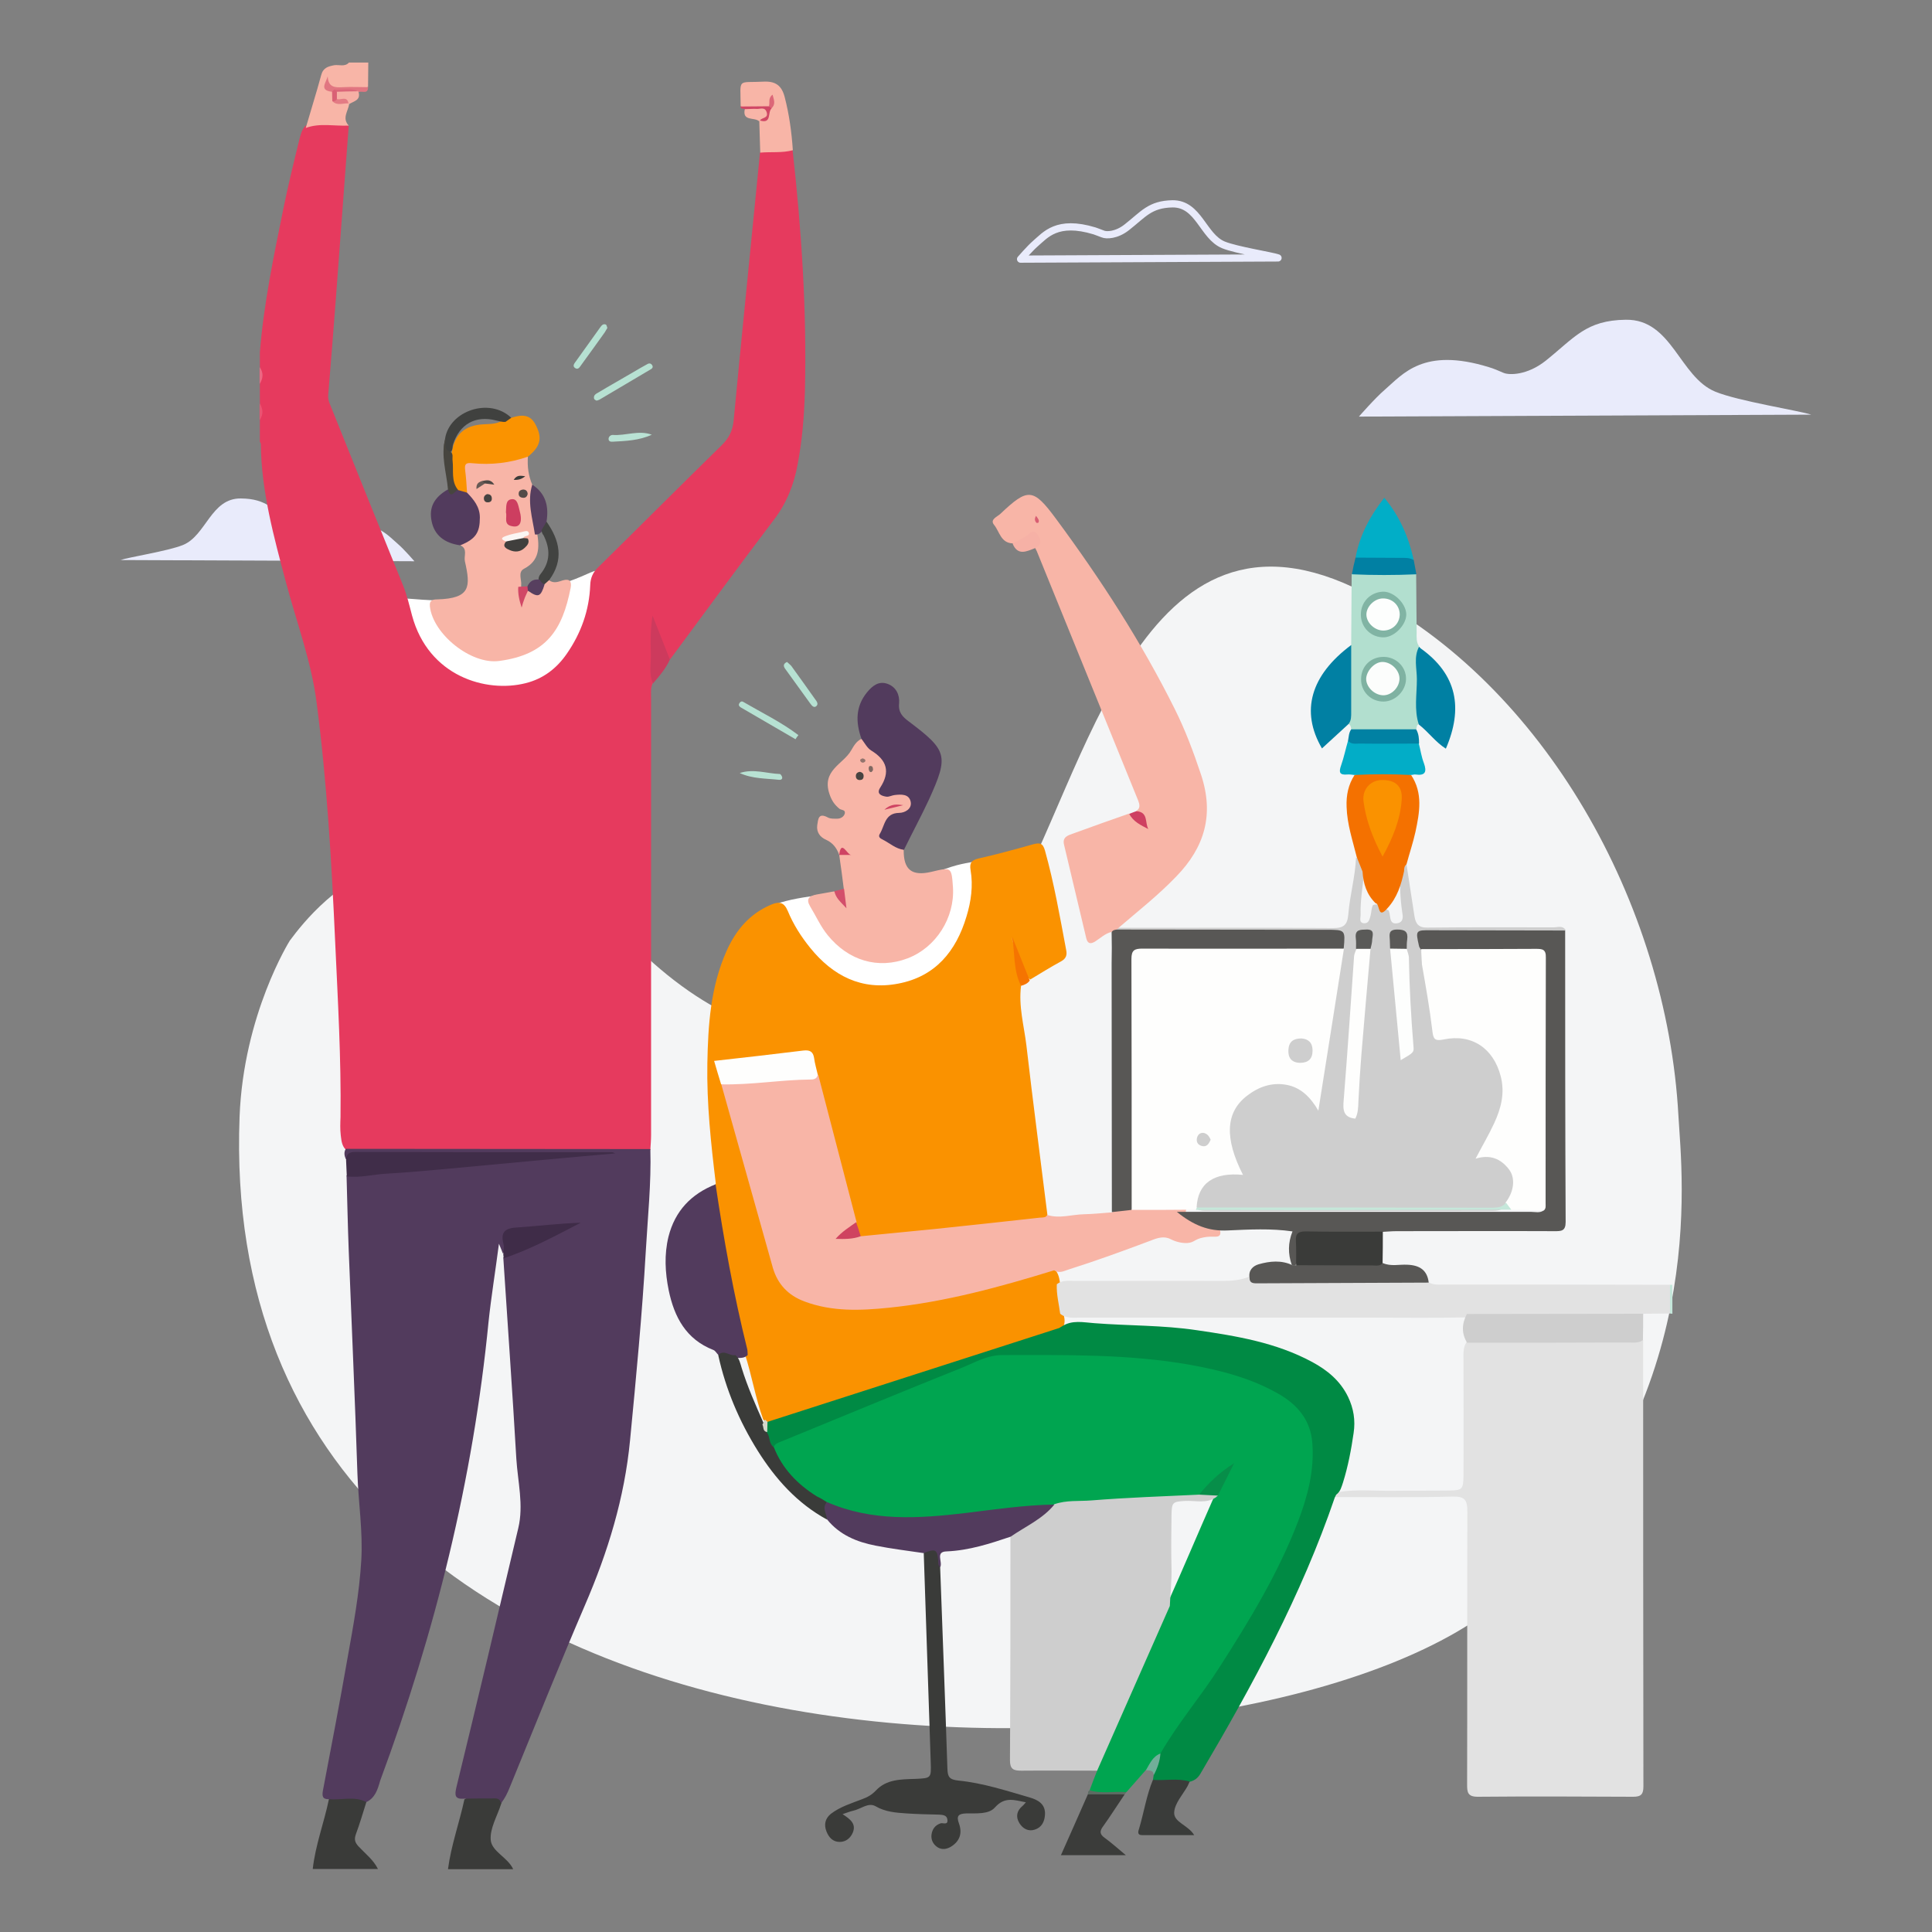 <svg version="1.1" id="el_ovtGp_zvu" xmlns="http://www.w3.org/2000/svg" xmlns:xlink="http://www.w3.org/1999/xlink" x="0px" y="0px" viewBox="0 0 800 800" style="enable-background:new 0 0 800 800;" xml:space="preserve"><rect x="0" y="0" width="800" height="800" fill="#808080" stroke="none"/><style>@-webkit-keyframes kf_el_iclcLsd5HN_an_IdZRGlnmZ{0%{-webkit-transform: translate(185.5px, 743.25px) translate(-185.5px, -743.25px) translate(0px, 0px);transform: translate(185.5px, 743.25px) translate(-185.5px, -743.25px) translate(0px, 0px);}6.67%{-webkit-transform: translate(185.5px, 743.25px) translate(-185.5px, -743.25px) translate(0px, -4px);transform: translate(185.5px, 743.25px) translate(-185.5px, -743.25px) translate(0px, -4px);}11.11%{-webkit-transform: translate(185.5px, 743.25px) translate(-185.5px, -743.25px) translate(0px, 0px);transform: translate(185.5px, 743.25px) translate(-185.5px, -743.25px) translate(0px, 0px);}16.67%{-webkit-transform: translate(185.5px, 743.25px) translate(-185.5px, -743.25px) translate(0px, -4px);transform: translate(185.5px, 743.25px) translate(-185.5px, -743.25px) translate(0px, -4px);}23.33%{-webkit-transform: translate(185.5px, 743.25px) translate(-185.5px, -743.25px) translate(0px, 0px);transform: translate(185.5px, 743.25px) translate(-185.5px, -743.25px) translate(0px, 0px);}100%{-webkit-transform: translate(185.5px, 743.25px) translate(-185.5px, -743.25px) translate(0px, 0px);transform: translate(185.5px, 743.25px) translate(-185.5px, -743.25px) translate(0px, 0px);}}@keyframes kf_el_iclcLsd5HN_an_IdZRGlnmZ{0%{-webkit-transform: translate(185.5px, 743.25px) translate(-185.5px, -743.25px) translate(0px, 0px);transform: translate(185.5px, 743.25px) translate(-185.5px, -743.25px) translate(0px, 0px);}6.67%{-webkit-transform: translate(185.5px, 743.25px) translate(-185.5px, -743.25px) translate(0px, -4px);transform: translate(185.5px, 743.25px) translate(-185.5px, -743.25px) translate(0px, -4px);}11.11%{-webkit-transform: translate(185.5px, 743.25px) translate(-185.5px, -743.25px) translate(0px, 0px);transform: translate(185.5px, 743.25px) translate(-185.5px, -743.25px) translate(0px, 0px);}16.67%{-webkit-transform: translate(185.5px, 743.25px) translate(-185.5px, -743.25px) translate(0px, -4px);transform: translate(185.5px, 743.25px) translate(-185.5px, -743.25px) translate(0px, -4px);}23.33%{-webkit-transform: translate(185.5px, 743.25px) translate(-185.5px, -743.25px) translate(0px, 0px);transform: translate(185.5px, 743.25px) translate(-185.5px, -743.25px) translate(0px, 0px);}100%{-webkit-transform: translate(185.5px, 743.25px) translate(-185.5px, -743.25px) translate(0px, 0px);transform: translate(185.5px, 743.25px) translate(-185.5px, -743.25px) translate(0px, 0px);}}@-webkit-keyframes kf_el_1Pr1Oz1lEu_an_izJPq_MvP{0%{-webkit-transform: translate(129.5px, 743.15px) translate(-129.5px, -743.15px) translate(0px, 0px);transform: translate(129.5px, 743.15px) translate(-129.5px, -743.15px) translate(0px, 0px);}6.67%{-webkit-transform: translate(129.5px, 743.15px) translate(-129.5px, -743.15px) translate(0px, -4px);transform: translate(129.5px, 743.15px) translate(-129.5px, -743.15px) translate(0px, -4px);}11.11%{-webkit-transform: translate(129.5px, 743.15px) translate(-129.5px, -743.15px) translate(0px, 0px);transform: translate(129.5px, 743.15px) translate(-129.5px, -743.15px) translate(0px, 0px);}16.67%{-webkit-transform: translate(129.5px, 743.15px) translate(-129.5px, -743.15px) translate(0px, -4px);transform: translate(129.5px, 743.15px) translate(-129.5px, -743.15px) translate(0px, -4px);}23.33%{-webkit-transform: translate(129.5px, 743.15px) translate(-129.5px, -743.15px) translate(0px, 0px);transform: translate(129.5px, 743.15px) translate(-129.5px, -743.15px) translate(0px, 0px);}100%{-webkit-transform: translate(129.5px, 743.15px) translate(-129.5px, -743.15px) translate(0px, 0px);transform: translate(129.5px, 743.15px) translate(-129.5px, -743.15px) translate(0px, 0px);}}@keyframes kf_el_1Pr1Oz1lEu_an_izJPq_MvP{0%{-webkit-transform: translate(129.5px, 743.15px) translate(-129.5px, -743.15px) translate(0px, 0px);transform: translate(129.5px, 743.15px) translate(-129.5px, -743.15px) translate(0px, 0px);}6.67%{-webkit-transform: translate(129.5px, 743.15px) translate(-129.5px, -743.15px) translate(0px, -4px);transform: translate(129.5px, 743.15px) translate(-129.5px, -743.15px) translate(0px, -4px);}11.11%{-webkit-transform: translate(129.5px, 743.15px) translate(-129.5px, -743.15px) translate(0px, 0px);transform: translate(129.5px, 743.15px) translate(-129.5px, -743.15px) translate(0px, 0px);}16.67%{-webkit-transform: translate(129.5px, 743.15px) translate(-129.5px, -743.15px) translate(0px, -4px);transform: translate(129.5px, 743.15px) translate(-129.5px, -743.15px) translate(0px, -4px);}23.33%{-webkit-transform: translate(129.5px, 743.15px) translate(-129.5px, -743.15px) translate(0px, 0px);transform: translate(129.5px, 743.15px) translate(-129.5px, -743.15px) translate(0px, 0px);}100%{-webkit-transform: translate(129.5px, 743.15px) translate(-129.5px, -743.15px) translate(0px, 0px);transform: translate(129.5px, 743.15px) translate(-129.5px, -743.15px) translate(0px, 0px);}}@-webkit-keyframes kf_el_Jzhkr6_5-pL_an_DIDvIdL-E{0%{-webkit-transform: translate(208.096px, 506.3px) translate(-208.096px, -506.3px) translate(0px, 0px);transform: translate(208.096px, 506.3px) translate(-208.096px, -506.3px) translate(0px, 0px);}6.67%{-webkit-transform: translate(208.096px, 506.3px) translate(-208.096px, -506.3px) translate(0px, -4px);transform: translate(208.096px, 506.3px) translate(-208.096px, -506.3px) translate(0px, -4px);}11.11%{-webkit-transform: translate(208.096px, 506.3px) translate(-208.096px, -506.3px) translate(0px, 0px);transform: translate(208.096px, 506.3px) translate(-208.096px, -506.3px) translate(0px, 0px);}16.67%{-webkit-transform: translate(208.096px, 506.3px) translate(-208.096px, -506.3px) translate(0px, -4px);transform: translate(208.096px, 506.3px) translate(-208.096px, -506.3px) translate(0px, -4px);}23.33%{-webkit-transform: translate(208.096px, 506.3px) translate(-208.096px, -506.3px) translate(0px, 0px);transform: translate(208.096px, 506.3px) translate(-208.096px, -506.3px) translate(0px, 0px);}100%{-webkit-transform: translate(208.096px, 506.3px) translate(-208.096px, -506.3px) translate(0px, 0px);transform: translate(208.096px, 506.3px) translate(-208.096px, -506.3px) translate(0px, 0px);}}@keyframes kf_el_Jzhkr6_5-pL_an_DIDvIdL-E{0%{-webkit-transform: translate(208.096px, 506.3px) translate(-208.096px, -506.3px) translate(0px, 0px);transform: translate(208.096px, 506.3px) translate(-208.096px, -506.3px) translate(0px, 0px);}6.67%{-webkit-transform: translate(208.096px, 506.3px) translate(-208.096px, -506.3px) translate(0px, -4px);transform: translate(208.096px, 506.3px) translate(-208.096px, -506.3px) translate(0px, -4px);}11.11%{-webkit-transform: translate(208.096px, 506.3px) translate(-208.096px, -506.3px) translate(0px, 0px);transform: translate(208.096px, 506.3px) translate(-208.096px, -506.3px) translate(0px, 0px);}16.67%{-webkit-transform: translate(208.096px, 506.3px) translate(-208.096px, -506.3px) translate(0px, -4px);transform: translate(208.096px, 506.3px) translate(-208.096px, -506.3px) translate(0px, -4px);}23.33%{-webkit-transform: translate(208.096px, 506.3px) translate(-208.096px, -506.3px) translate(0px, 0px);transform: translate(208.096px, 506.3px) translate(-208.096px, -506.3px) translate(0px, 0px);}100%{-webkit-transform: translate(208.096px, 506.3px) translate(-208.096px, -506.3px) translate(0px, 0px);transform: translate(208.096px, 506.3px) translate(-208.096px, -506.3px) translate(0px, 0px);}}@-webkit-keyframes kf_el_HYTF7yCc-AO_an_Y-8J_DhSq{0%{-webkit-transform: translate(143.3px, 477px) translate(-143.3px, -477px) translate(0px, 0px);transform: translate(143.3px, 477px) translate(-143.3px, -477px) translate(0px, 0px);}6.67%{-webkit-transform: translate(143.3px, 477px) translate(-143.3px, -477px) translate(0px, -4px);transform: translate(143.3px, 477px) translate(-143.3px, -477px) translate(0px, -4px);}11.11%{-webkit-transform: translate(143.3px, 477px) translate(-143.3px, -477px) translate(0px, 0px);transform: translate(143.3px, 477px) translate(-143.3px, -477px) translate(0px, 0px);}16.67%{-webkit-transform: translate(143.3px, 477px) translate(-143.3px, -477px) translate(0px, -4px);transform: translate(143.3px, 477px) translate(-143.3px, -477px) translate(0px, -4px);}23.33%{-webkit-transform: translate(143.3px, 477px) translate(-143.3px, -477px) translate(0px, 0px);transform: translate(143.3px, 477px) translate(-143.3px, -477px) translate(0px, 0px);}100%{-webkit-transform: translate(143.3px, 477px) translate(-143.3px, -477px) translate(0px, 0px);transform: translate(143.3px, 477px) translate(-143.3px, -477px) translate(0px, 0px);}}@keyframes kf_el_HYTF7yCc-AO_an_Y-8J_DhSq{0%{-webkit-transform: translate(143.3px, 477px) translate(-143.3px, -477px) translate(0px, 0px);transform: translate(143.3px, 477px) translate(-143.3px, -477px) translate(0px, 0px);}6.67%{-webkit-transform: translate(143.3px, 477px) translate(-143.3px, -477px) translate(0px, -4px);transform: translate(143.3px, 477px) translate(-143.3px, -477px) translate(0px, -4px);}11.11%{-webkit-transform: translate(143.3px, 477px) translate(-143.3px, -477px) translate(0px, 0px);transform: translate(143.3px, 477px) translate(-143.3px, -477px) translate(0px, 0px);}16.67%{-webkit-transform: translate(143.3px, 477px) translate(-143.3px, -477px) translate(0px, -4px);transform: translate(143.3px, 477px) translate(-143.3px, -477px) translate(0px, -4px);}23.33%{-webkit-transform: translate(143.3px, 477px) translate(-143.3px, -477px) translate(0px, 0px);transform: translate(143.3px, 477px) translate(-143.3px, -477px) translate(0px, 0px);}100%{-webkit-transform: translate(143.3px, 477px) translate(-143.3px, -477px) translate(0px, 0px);transform: translate(143.3px, 477px) translate(-143.3px, -477px) translate(0px, 0px);}}@-webkit-keyframes kf_el_6Yt89LXaLhM_an_B5_-PDuJJ{0%{-webkit-transform: translate(133.555px, 475.7px) translate(-133.555px, -475.7px) translate(0px, 0px);transform: translate(133.555px, 475.7px) translate(-133.555px, -475.7px) translate(0px, 0px);}6.67%{-webkit-transform: translate(133.555px, 475.7px) translate(-133.555px, -475.7px) translate(0px, -4px);transform: translate(133.555px, 475.7px) translate(-133.555px, -475.7px) translate(0px, -4px);}11.11%{-webkit-transform: translate(133.555px, 475.7px) translate(-133.555px, -475.7px) translate(0px, 0px);transform: translate(133.555px, 475.7px) translate(-133.555px, -475.7px) translate(0px, 0px);}16.67%{-webkit-transform: translate(133.555px, 475.7px) translate(-133.555px, -475.7px) translate(0px, -4px);transform: translate(133.555px, 475.7px) translate(-133.555px, -475.7px) translate(0px, -4px);}23.33%{-webkit-transform: translate(133.555px, 475.7px) translate(-133.555px, -475.7px) translate(0px, 0px);transform: translate(133.555px, 475.7px) translate(-133.555px, -475.7px) translate(0px, 0px);}100%{-webkit-transform: translate(133.555px, 475.7px) translate(-133.555px, -475.7px) translate(0px, 0px);transform: translate(133.555px, 475.7px) translate(-133.555px, -475.7px) translate(0px, 0px);}}@keyframes kf_el_6Yt89LXaLhM_an_B5_-PDuJJ{0%{-webkit-transform: translate(133.555px, 475.7px) translate(-133.555px, -475.7px) translate(0px, 0px);transform: translate(133.555px, 475.7px) translate(-133.555px, -475.7px) translate(0px, 0px);}6.67%{-webkit-transform: translate(133.555px, 475.7px) translate(-133.555px, -475.7px) translate(0px, -4px);transform: translate(133.555px, 475.7px) translate(-133.555px, -475.7px) translate(0px, -4px);}11.11%{-webkit-transform: translate(133.555px, 475.7px) translate(-133.555px, -475.7px) translate(0px, 0px);transform: translate(133.555px, 475.7px) translate(-133.555px, -475.7px) translate(0px, 0px);}16.67%{-webkit-transform: translate(133.555px, 475.7px) translate(-133.555px, -475.7px) translate(0px, -4px);transform: translate(133.555px, 475.7px) translate(-133.555px, -475.7px) translate(0px, -4px);}23.33%{-webkit-transform: translate(133.555px, 475.7px) translate(-133.555px, -475.7px) translate(0px, 0px);transform: translate(133.555px, 475.7px) translate(-133.555px, -475.7px) translate(0px, 0px);}100%{-webkit-transform: translate(133.555px, 475.7px) translate(-133.555px, -475.7px) translate(0px, 0px);transform: translate(133.555px, 475.7px) translate(-133.555px, -475.7px) translate(0px, 0px);}}@-webkit-keyframes kf_el_DyUgu1Xex5X_an_IPnAbr5ID{0%{-webkit-transform: translate(269.308px, 254.9px) translate(-269.308px, -254.9px) translate(0px, 0px);transform: translate(269.308px, 254.9px) translate(-269.308px, -254.9px) translate(0px, 0px);}6.67%{-webkit-transform: translate(269.308px, 254.9px) translate(-269.308px, -254.9px) translate(0px, -4px);transform: translate(269.308px, 254.9px) translate(-269.308px, -254.9px) translate(0px, -4px);}11.11%{-webkit-transform: translate(269.308px, 254.9px) translate(-269.308px, -254.9px) translate(0px, 0px);transform: translate(269.308px, 254.9px) translate(-269.308px, -254.9px) translate(0px, 0px);}16.67%{-webkit-transform: translate(269.308px, 254.9px) translate(-269.308px, -254.9px) translate(0px, -4px);transform: translate(269.308px, 254.9px) translate(-269.308px, -254.9px) translate(0px, -4px);}23.33%{-webkit-transform: translate(269.308px, 254.9px) translate(-269.308px, -254.9px) translate(0px, 0px);transform: translate(269.308px, 254.9px) translate(-269.308px, -254.9px) translate(0px, 0px);}100%{-webkit-transform: translate(269.308px, 254.9px) translate(-269.308px, -254.9px) translate(0px, 0px);transform: translate(269.308px, 254.9px) translate(-269.308px, -254.9px) translate(0px, 0px);}}@keyframes kf_el_DyUgu1Xex5X_an_IPnAbr5ID{0%{-webkit-transform: translate(269.308px, 254.9px) translate(-269.308px, -254.9px) translate(0px, 0px);transform: translate(269.308px, 254.9px) translate(-269.308px, -254.9px) translate(0px, 0px);}6.67%{-webkit-transform: translate(269.308px, 254.9px) translate(-269.308px, -254.9px) translate(0px, -4px);transform: translate(269.308px, 254.9px) translate(-269.308px, -254.9px) translate(0px, -4px);}11.11%{-webkit-transform: translate(269.308px, 254.9px) translate(-269.308px, -254.9px) translate(0px, 0px);transform: translate(269.308px, 254.9px) translate(-269.308px, -254.9px) translate(0px, 0px);}16.67%{-webkit-transform: translate(269.308px, 254.9px) translate(-269.308px, -254.9px) translate(0px, -4px);transform: translate(269.308px, 254.9px) translate(-269.308px, -254.9px) translate(0px, -4px);}23.33%{-webkit-transform: translate(269.308px, 254.9px) translate(-269.308px, -254.9px) translate(0px, 0px);transform: translate(269.308px, 254.9px) translate(-269.308px, -254.9px) translate(0px, 0px);}100%{-webkit-transform: translate(269.308px, 254.9px) translate(-269.308px, -254.9px) translate(0px, 0px);transform: translate(269.308px, 254.9px) translate(-269.308px, -254.9px) translate(0px, 0px);}}@-webkit-keyframes kf_el_bCBeKyKQiJ_an_n3PCkHmtG{0%{-webkit-transform: translate(107.6px, 50.258px) translate(-107.6px, -50.258px) translate(0px, 0px);transform: translate(107.6px, 50.258px) translate(-107.6px, -50.258px) translate(0px, 0px);}6.67%{-webkit-transform: translate(107.6px, 50.258px) translate(-107.6px, -50.258px) translate(0px, -4px);transform: translate(107.6px, 50.258px) translate(-107.6px, -50.258px) translate(0px, -4px);}11.11%{-webkit-transform: translate(107.6px, 50.258px) translate(-107.6px, -50.258px) translate(0px, 0px);transform: translate(107.6px, 50.258px) translate(-107.6px, -50.258px) translate(0px, 0px);}16.67%{-webkit-transform: translate(107.6px, 50.258px) translate(-107.6px, -50.258px) translate(0px, -4px);transform: translate(107.6px, 50.258px) translate(-107.6px, -50.258px) translate(0px, -4px);}23.33%{-webkit-transform: translate(107.6px, 50.258px) translate(-107.6px, -50.258px) translate(0px, 0px);transform: translate(107.6px, 50.258px) translate(-107.6px, -50.258px) translate(0px, 0px);}100%{-webkit-transform: translate(107.6px, 50.258px) translate(-107.6px, -50.258px) translate(0px, 0px);transform: translate(107.6px, 50.258px) translate(-107.6px, -50.258px) translate(0px, 0px);}}@keyframes kf_el_bCBeKyKQiJ_an_n3PCkHmtG{0%{-webkit-transform: translate(107.6px, 50.258px) translate(-107.6px, -50.258px) translate(0px, 0px);transform: translate(107.6px, 50.258px) translate(-107.6px, -50.258px) translate(0px, 0px);}6.67%{-webkit-transform: translate(107.6px, 50.258px) translate(-107.6px, -50.258px) translate(0px, -4px);transform: translate(107.6px, 50.258px) translate(-107.6px, -50.258px) translate(0px, -4px);}11.11%{-webkit-transform: translate(107.6px, 50.258px) translate(-107.6px, -50.258px) translate(0px, 0px);transform: translate(107.6px, 50.258px) translate(-107.6px, -50.258px) translate(0px, 0px);}16.67%{-webkit-transform: translate(107.6px, 50.258px) translate(-107.6px, -50.258px) translate(0px, -4px);transform: translate(107.6px, 50.258px) translate(-107.6px, -50.258px) translate(0px, -4px);}23.33%{-webkit-transform: translate(107.6px, 50.258px) translate(-107.6px, -50.258px) translate(0px, 0px);transform: translate(107.6px, 50.258px) translate(-107.6px, -50.258px) translate(0px, 0px);}100%{-webkit-transform: translate(107.6px, 50.258px) translate(-107.6px, -50.258px) translate(0px, 0px);transform: translate(107.6px, 50.258px) translate(-107.6px, -50.258px) translate(0px, 0px);}}@-webkit-keyframes kf_el_aVg_hMz9_h6_an_7t0cI2JBf{0%{-webkit-transform: translate(564.531px, 322.99px) translate(-564.531px, -322.99px) translate(0px, 0px);transform: translate(564.531px, 322.99px) translate(-564.531px, -322.99px) translate(0px, 0px);}7.78%{-webkit-transform: translate(564.531px, 322.99px) translate(-564.531px, -322.99px) translate(0px, 4px);transform: translate(564.531px, 322.99px) translate(-564.531px, -322.99px) translate(0px, 4px);}13.33%{-webkit-transform: translate(564.531px, 322.99px) translate(-564.531px, -322.99px) translate(0px, 1px);transform: translate(564.531px, 322.99px) translate(-564.531px, -322.99px) translate(0px, 1px);}18.89%{-webkit-transform: translate(564.531px, 322.99px) translate(-564.531px, -322.99px) translate(0px, 5px);transform: translate(564.531px, 322.99px) translate(-564.531px, -322.99px) translate(0px, 5px);}22.22%{-webkit-transform: translate(564.531px, 322.99px) translate(-564.531px, -322.99px) translate(0px, 2px);transform: translate(564.531px, 322.99px) translate(-564.531px, -322.99px) translate(0px, 2px);}32.22%{-webkit-transform: translate(564.531px, 322.99px) translate(-564.531px, -322.99px) translate(0px, 5px);transform: translate(564.531px, 322.99px) translate(-564.531px, -322.99px) translate(0px, 5px);}38.89%{-webkit-transform: translate(564.531px, 322.99px) translate(-564.531px, -322.99px) translate(0px, 3px);transform: translate(564.531px, 322.99px) translate(-564.531px, -322.99px) translate(0px, 3px);}43.33%{-webkit-transform: translate(564.531px, 322.99px) translate(-564.531px, -322.99px) translate(0px, 5px);transform: translate(564.531px, 322.99px) translate(-564.531px, -322.99px) translate(0px, 5px);}47.78%{-webkit-transform: translate(564.531px, 322.99px) translate(-564.531px, -322.99px) translate(0px, 0px);transform: translate(564.531px, 322.99px) translate(-564.531px, -322.99px) translate(0px, 0px);}57.78%{-webkit-transform: translate(564.531px, 322.99px) translate(-564.531px, -322.99px) translate(0px, 4px);transform: translate(564.531px, 322.99px) translate(-564.531px, -322.99px) translate(0px, 4px);}63.33%{-webkit-transform: translate(564.531px, 322.99px) translate(-564.531px, -322.99px) translate(0px, 1px);transform: translate(564.531px, 322.99px) translate(-564.531px, -322.99px) translate(0px, 1px);}68.89%{-webkit-transform: translate(564.531px, 322.99px) translate(-564.531px, -322.99px) translate(0px, 6px);transform: translate(564.531px, 322.99px) translate(-564.531px, -322.99px) translate(0px, 6px);}72.22%{-webkit-transform: translate(564.531px, 322.99px) translate(-564.531px, -322.99px) translate(0px, 2px);transform: translate(564.531px, 322.99px) translate(-564.531px, -322.99px) translate(0px, 2px);}77.78%{-webkit-transform: translate(564.531px, 322.99px) translate(-564.531px, -322.99px) translate(0px, 5px);transform: translate(564.531px, 322.99px) translate(-564.531px, -322.99px) translate(0px, 5px);}85.56%{-webkit-transform: translate(564.531px, 322.99px) translate(-564.531px, -322.99px) translate(0px, 1px);transform: translate(564.531px, 322.99px) translate(-564.531px, -322.99px) translate(0px, 1px);}91.11%{-webkit-transform: translate(564.531px, 322.99px) translate(-564.531px, -322.99px) translate(0px, 3px);transform: translate(564.531px, 322.99px) translate(-564.531px, -322.99px) translate(0px, 3px);}95.56%{-webkit-transform: translate(564.531px, 322.99px) translate(-564.531px, -322.99px) translate(0px, 1px);transform: translate(564.531px, 322.99px) translate(-564.531px, -322.99px) translate(0px, 1px);}100%{-webkit-transform: translate(564.531px, 322.99px) translate(-564.531px, -322.99px) translate(0px, 1px);transform: translate(564.531px, 322.99px) translate(-564.531px, -322.99px) translate(0px, 1px);}}@keyframes kf_el_aVg_hMz9_h6_an_7t0cI2JBf{0%{-webkit-transform: translate(564.531px, 322.99px) translate(-564.531px, -322.99px) translate(0px, 0px);transform: translate(564.531px, 322.99px) translate(-564.531px, -322.99px) translate(0px, 0px);}7.78%{-webkit-transform: translate(564.531px, 322.99px) translate(-564.531px, -322.99px) translate(0px, 4px);transform: translate(564.531px, 322.99px) translate(-564.531px, -322.99px) translate(0px, 4px);}13.33%{-webkit-transform: translate(564.531px, 322.99px) translate(-564.531px, -322.99px) translate(0px, 1px);transform: translate(564.531px, 322.99px) translate(-564.531px, -322.99px) translate(0px, 1px);}18.89%{-webkit-transform: translate(564.531px, 322.99px) translate(-564.531px, -322.99px) translate(0px, 5px);transform: translate(564.531px, 322.99px) translate(-564.531px, -322.99px) translate(0px, 5px);}22.22%{-webkit-transform: translate(564.531px, 322.99px) translate(-564.531px, -322.99px) translate(0px, 2px);transform: translate(564.531px, 322.99px) translate(-564.531px, -322.99px) translate(0px, 2px);}32.22%{-webkit-transform: translate(564.531px, 322.99px) translate(-564.531px, -322.99px) translate(0px, 5px);transform: translate(564.531px, 322.99px) translate(-564.531px, -322.99px) translate(0px, 5px);}38.89%{-webkit-transform: translate(564.531px, 322.99px) translate(-564.531px, -322.99px) translate(0px, 3px);transform: translate(564.531px, 322.99px) translate(-564.531px, -322.99px) translate(0px, 3px);}43.33%{-webkit-transform: translate(564.531px, 322.99px) translate(-564.531px, -322.99px) translate(0px, 5px);transform: translate(564.531px, 322.99px) translate(-564.531px, -322.99px) translate(0px, 5px);}47.78%{-webkit-transform: translate(564.531px, 322.99px) translate(-564.531px, -322.99px) translate(0px, 0px);transform: translate(564.531px, 322.99px) translate(-564.531px, -322.99px) translate(0px, 0px);}57.78%{-webkit-transform: translate(564.531px, 322.99px) translate(-564.531px, -322.99px) translate(0px, 4px);transform: translate(564.531px, 322.99px) translate(-564.531px, -322.99px) translate(0px, 4px);}63.33%{-webkit-transform: translate(564.531px, 322.99px) translate(-564.531px, -322.99px) translate(0px, 1px);transform: translate(564.531px, 322.99px) translate(-564.531px, -322.99px) translate(0px, 1px);}68.89%{-webkit-transform: translate(564.531px, 322.99px) translate(-564.531px, -322.99px) translate(0px, 6px);transform: translate(564.531px, 322.99px) translate(-564.531px, -322.99px) translate(0px, 6px);}72.22%{-webkit-transform: translate(564.531px, 322.99px) translate(-564.531px, -322.99px) translate(0px, 2px);transform: translate(564.531px, 322.99px) translate(-564.531px, -322.99px) translate(0px, 2px);}77.78%{-webkit-transform: translate(564.531px, 322.99px) translate(-564.531px, -322.99px) translate(0px, 5px);transform: translate(564.531px, 322.99px) translate(-564.531px, -322.99px) translate(0px, 5px);}85.56%{-webkit-transform: translate(564.531px, 322.99px) translate(-564.531px, -322.99px) translate(0px, 1px);transform: translate(564.531px, 322.99px) translate(-564.531px, -322.99px) translate(0px, 1px);}91.11%{-webkit-transform: translate(564.531px, 322.99px) translate(-564.531px, -322.99px) translate(0px, 3px);transform: translate(564.531px, 322.99px) translate(-564.531px, -322.99px) translate(0px, 3px);}95.56%{-webkit-transform: translate(564.531px, 322.99px) translate(-564.531px, -322.99px) translate(0px, 1px);transform: translate(564.531px, 322.99px) translate(-564.531px, -322.99px) translate(0px, 1px);}100%{-webkit-transform: translate(564.531px, 322.99px) translate(-564.531px, -322.99px) translate(0px, 1px);transform: translate(564.531px, 322.99px) translate(-564.531px, -322.99px) translate(0px, 1px);}}@-webkit-keyframes kf_el_ENAs-HYFgJ6_an_LcCJy598-{30%{-webkit-transform: translate(207.893px, 219.891px) translate(-207.893px, -219.891px) translate(0px, 0px);transform: translate(207.893px, 219.891px) translate(-207.893px, -219.891px) translate(0px, 0px);}42.22%{-webkit-transform: translate(207.893px, 219.891px) translate(-207.893px, -219.891px) translate(-2px, 0px);transform: translate(207.893px, 219.891px) translate(-207.893px, -219.891px) translate(-2px, 0px);}55.56%{-webkit-transform: translate(207.893px, 219.891px) translate(-207.893px, -219.891px) translate(0px, 0px);transform: translate(207.893px, 219.891px) translate(-207.893px, -219.891px) translate(0px, 0px);}71.11%{-webkit-transform: translate(207.893px, 219.891px) translate(-207.893px, -219.891px) translate(-4px, 0px);transform: translate(207.893px, 219.891px) translate(-207.893px, -219.891px) translate(-4px, 0px);}82.22%{-webkit-transform: translate(207.893px, 219.891px) translate(-207.893px, -219.891px) translate(0px, 0px);transform: translate(207.893px, 219.891px) translate(-207.893px, -219.891px) translate(0px, 0px);}0%{-webkit-transform: translate(207.893px, 219.891px) translate(-207.893px, -219.891px) translate(0px, 0px);transform: translate(207.893px, 219.891px) translate(-207.893px, -219.891px) translate(0px, 0px);}100%{-webkit-transform: translate(207.893px, 219.891px) translate(-207.893px, -219.891px) translate(0px, 0px);transform: translate(207.893px, 219.891px) translate(-207.893px, -219.891px) translate(0px, 0px);}}@keyframes kf_el_ENAs-HYFgJ6_an_LcCJy598-{30%{-webkit-transform: translate(207.893px, 219.891px) translate(-207.893px, -219.891px) translate(0px, 0px);transform: translate(207.893px, 219.891px) translate(-207.893px, -219.891px) translate(0px, 0px);}42.22%{-webkit-transform: translate(207.893px, 219.891px) translate(-207.893px, -219.891px) translate(-2px, 0px);transform: translate(207.893px, 219.891px) translate(-207.893px, -219.891px) translate(-2px, 0px);}55.56%{-webkit-transform: translate(207.893px, 219.891px) translate(-207.893px, -219.891px) translate(0px, 0px);transform: translate(207.893px, 219.891px) translate(-207.893px, -219.891px) translate(0px, 0px);}71.11%{-webkit-transform: translate(207.893px, 219.891px) translate(-207.893px, -219.891px) translate(-4px, 0px);transform: translate(207.893px, 219.891px) translate(-207.893px, -219.891px) translate(-4px, 0px);}82.22%{-webkit-transform: translate(207.893px, 219.891px) translate(-207.893px, -219.891px) translate(0px, 0px);transform: translate(207.893px, 219.891px) translate(-207.893px, -219.891px) translate(0px, 0px);}0%{-webkit-transform: translate(207.893px, 219.891px) translate(-207.893px, -219.891px) translate(0px, 0px);transform: translate(207.893px, 219.891px) translate(-207.893px, -219.891px) translate(0px, 0px);}100%{-webkit-transform: translate(207.893px, 219.891px) translate(-207.893px, -219.891px) translate(0px, 0px);transform: translate(207.893px, 219.891px) translate(-207.893px, -219.891px) translate(0px, 0px);}}@-webkit-keyframes kf_el_ENAs-HYFgJ6_an_Yv6SXUPus{0%{-webkit-transform: translate(207.893px, 219.891px) scale(1, 1) translate(-207.893px, -219.891px);transform: translate(207.893px, 219.891px) scale(1, 1) translate(-207.893px, -219.891px);}30%{-webkit-transform: translate(207.893px, 219.891px) scale(1, 1) translate(-207.893px, -219.891px);transform: translate(207.893px, 219.891px) scale(1, 1) translate(-207.893px, -219.891px);}42.22%{-webkit-transform: translate(207.893px, 219.891px) scale(1.2, 1.2) translate(-207.893px, -219.891px);transform: translate(207.893px, 219.891px) scale(1.2, 1.2) translate(-207.893px, -219.891px);}55.56%{-webkit-transform: translate(207.893px, 219.891px) scale(1, 1) translate(-207.893px, -219.891px);transform: translate(207.893px, 219.891px) scale(1, 1) translate(-207.893px, -219.891px);}71.11%{-webkit-transform: translate(207.893px, 219.891px) scale(1.6, 1.6) translate(-207.893px, -219.891px);transform: translate(207.893px, 219.891px) scale(1.6, 1.6) translate(-207.893px, -219.891px);}82.22%{-webkit-transform: translate(207.893px, 219.891px) scale(1, 1) translate(-207.893px, -219.891px);transform: translate(207.893px, 219.891px) scale(1, 1) translate(-207.893px, -219.891px);}100%{-webkit-transform: translate(207.893px, 219.891px) scale(1, 1) translate(-207.893px, -219.891px);transform: translate(207.893px, 219.891px) scale(1, 1) translate(-207.893px, -219.891px);}}@keyframes kf_el_ENAs-HYFgJ6_an_Yv6SXUPus{0%{-webkit-transform: translate(207.893px, 219.891px) scale(1, 1) translate(-207.893px, -219.891px);transform: translate(207.893px, 219.891px) scale(1, 1) translate(-207.893px, -219.891px);}30%{-webkit-transform: translate(207.893px, 219.891px) scale(1, 1) translate(-207.893px, -219.891px);transform: translate(207.893px, 219.891px) scale(1, 1) translate(-207.893px, -219.891px);}42.22%{-webkit-transform: translate(207.893px, 219.891px) scale(1.2, 1.2) translate(-207.893px, -219.891px);transform: translate(207.893px, 219.891px) scale(1.2, 1.2) translate(-207.893px, -219.891px);}55.56%{-webkit-transform: translate(207.893px, 219.891px) scale(1, 1) translate(-207.893px, -219.891px);transform: translate(207.893px, 219.891px) scale(1, 1) translate(-207.893px, -219.891px);}71.11%{-webkit-transform: translate(207.893px, 219.891px) scale(1.6, 1.6) translate(-207.893px, -219.891px);transform: translate(207.893px, 219.891px) scale(1.6, 1.6) translate(-207.893px, -219.891px);}82.22%{-webkit-transform: translate(207.893px, 219.891px) scale(1, 1) translate(-207.893px, -219.891px);transform: translate(207.893px, 219.891px) scale(1, 1) translate(-207.893px, -219.891px);}100%{-webkit-transform: translate(207.893px, 219.891px) scale(1, 1) translate(-207.893px, -219.891px);transform: translate(207.893px, 219.891px) scale(1, 1) translate(-207.893px, -219.891px);}}@-webkit-keyframes kf_el_1zuCCPUOj8n_an_7JucTSOq_{30%{-webkit-transform: translate(208.821px, 222.14px) translate(-208.821px, -222.14px) translate(0px, 0px);transform: translate(208.821px, 222.14px) translate(-208.821px, -222.14px) translate(0px, 0px);}42.22%{-webkit-transform: translate(208.821px, 222.14px) translate(-208.821px, -222.14px) translate(-2px, 0px);transform: translate(208.821px, 222.14px) translate(-208.821px, -222.14px) translate(-2px, 0px);}55.56%{-webkit-transform: translate(208.821px, 222.14px) translate(-208.821px, -222.14px) translate(0px, 0px);transform: translate(208.821px, 222.14px) translate(-208.821px, -222.14px) translate(0px, 0px);}71.11%{-webkit-transform: translate(208.821px, 222.14px) translate(-208.821px, -222.14px) translate(-4px, 0px);transform: translate(208.821px, 222.14px) translate(-208.821px, -222.14px) translate(-4px, 0px);}82.22%{-webkit-transform: translate(208.821px, 222.14px) translate(-208.821px, -222.14px) translate(0px, 0px);transform: translate(208.821px, 222.14px) translate(-208.821px, -222.14px) translate(0px, 0px);}0%{-webkit-transform: translate(208.821px, 222.14px) translate(-208.821px, -222.14px) translate(0px, 0px);transform: translate(208.821px, 222.14px) translate(-208.821px, -222.14px) translate(0px, 0px);}100%{-webkit-transform: translate(208.821px, 222.14px) translate(-208.821px, -222.14px) translate(0px, 0px);transform: translate(208.821px, 222.14px) translate(-208.821px, -222.14px) translate(0px, 0px);}}@keyframes kf_el_1zuCCPUOj8n_an_7JucTSOq_{30%{-webkit-transform: translate(208.821px, 222.14px) translate(-208.821px, -222.14px) translate(0px, 0px);transform: translate(208.821px, 222.14px) translate(-208.821px, -222.14px) translate(0px, 0px);}42.22%{-webkit-transform: translate(208.821px, 222.14px) translate(-208.821px, -222.14px) translate(-2px, 0px);transform: translate(208.821px, 222.14px) translate(-208.821px, -222.14px) translate(-2px, 0px);}55.56%{-webkit-transform: translate(208.821px, 222.14px) translate(-208.821px, -222.14px) translate(0px, 0px);transform: translate(208.821px, 222.14px) translate(-208.821px, -222.14px) translate(0px, 0px);}71.11%{-webkit-transform: translate(208.821px, 222.14px) translate(-208.821px, -222.14px) translate(-4px, 0px);transform: translate(208.821px, 222.14px) translate(-208.821px, -222.14px) translate(-4px, 0px);}82.22%{-webkit-transform: translate(208.821px, 222.14px) translate(-208.821px, -222.14px) translate(0px, 0px);transform: translate(208.821px, 222.14px) translate(-208.821px, -222.14px) translate(0px, 0px);}0%{-webkit-transform: translate(208.821px, 222.14px) translate(-208.821px, -222.14px) translate(0px, 0px);transform: translate(208.821px, 222.14px) translate(-208.821px, -222.14px) translate(0px, 0px);}100%{-webkit-transform: translate(208.821px, 222.14px) translate(-208.821px, -222.14px) translate(0px, 0px);transform: translate(208.821px, 222.14px) translate(-208.821px, -222.14px) translate(0px, 0px);}}@-webkit-keyframes kf_el_1zuCCPUOj8n_an_FiWIO9Luq{0%{-webkit-transform: translate(208.821px, 222.14px) scale(1, 1) translate(-208.821px, -222.14px);transform: translate(208.821px, 222.14px) scale(1, 1) translate(-208.821px, -222.14px);}30%{-webkit-transform: translate(208.821px, 222.14px) scale(1, 1) translate(-208.821px, -222.14px);transform: translate(208.821px, 222.14px) scale(1, 1) translate(-208.821px, -222.14px);}42.22%{-webkit-transform: translate(208.821px, 222.14px) scale(1.2, 1.2) translate(-208.821px, -222.14px);transform: translate(208.821px, 222.14px) scale(1.2, 1.2) translate(-208.821px, -222.14px);}55.56%{-webkit-transform: translate(208.821px, 222.14px) scale(1, 1) translate(-208.821px, -222.14px);transform: translate(208.821px, 222.14px) scale(1, 1) translate(-208.821px, -222.14px);}71.11%{-webkit-transform: translate(208.821px, 222.14px) scale(1.6, 1.6) translate(-208.821px, -222.14px);transform: translate(208.821px, 222.14px) scale(1.6, 1.6) translate(-208.821px, -222.14px);}82.22%{-webkit-transform: translate(208.821px, 222.14px) scale(1, 1) translate(-208.821px, -222.14px);transform: translate(208.821px, 222.14px) scale(1, 1) translate(-208.821px, -222.14px);}100%{-webkit-transform: translate(208.821px, 222.14px) scale(1, 1) translate(-208.821px, -222.14px);transform: translate(208.821px, 222.14px) scale(1, 1) translate(-208.821px, -222.14px);}}@keyframes kf_el_1zuCCPUOj8n_an_FiWIO9Luq{0%{-webkit-transform: translate(208.821px, 222.14px) scale(1, 1) translate(-208.821px, -222.14px);transform: translate(208.821px, 222.14px) scale(1, 1) translate(-208.821px, -222.14px);}30%{-webkit-transform: translate(208.821px, 222.14px) scale(1, 1) translate(-208.821px, -222.14px);transform: translate(208.821px, 222.14px) scale(1, 1) translate(-208.821px, -222.14px);}42.22%{-webkit-transform: translate(208.821px, 222.14px) scale(1.2, 1.2) translate(-208.821px, -222.14px);transform: translate(208.821px, 222.14px) scale(1.2, 1.2) translate(-208.821px, -222.14px);}55.56%{-webkit-transform: translate(208.821px, 222.14px) scale(1, 1) translate(-208.821px, -222.14px);transform: translate(208.821px, 222.14px) scale(1, 1) translate(-208.821px, -222.14px);}71.11%{-webkit-transform: translate(208.821px, 222.14px) scale(1.6, 1.6) translate(-208.821px, -222.14px);transform: translate(208.821px, 222.14px) scale(1.6, 1.6) translate(-208.821px, -222.14px);}82.22%{-webkit-transform: translate(208.821px, 222.14px) scale(1, 1) translate(-208.821px, -222.14px);transform: translate(208.821px, 222.14px) scale(1, 1) translate(-208.821px, -222.14px);}100%{-webkit-transform: translate(208.821px, 222.14px) scale(1, 1) translate(-208.821px, -222.14px);transform: translate(208.821px, 222.14px) scale(1, 1) translate(-208.821px, -222.14px);}}@-webkit-keyframes kf_el_nIR-88uKKa7_an_35PS2ByH4{0%{-webkit-transform: translate(467.6px, 335.9px) translate(-467.6px, -335.9px) translate(0px, 0px);transform: translate(467.6px, 335.9px) translate(-467.6px, -335.9px) translate(0px, 0px);}11.11%{-webkit-transform: translate(467.6px, 335.9px) translate(-467.6px, -335.9px) translate(0px, -4px);transform: translate(467.6px, 335.9px) translate(-467.6px, -335.9px) translate(0px, -4px);}20%{-webkit-transform: translate(467.6px, 335.9px) translate(-467.6px, -335.9px) translate(0px, 0px);transform: translate(467.6px, 335.9px) translate(-467.6px, -335.9px) translate(0px, 0px);}28.89%{-webkit-transform: translate(467.6px, 335.9px) translate(-467.6px, -335.9px) translate(0px, -4px);transform: translate(467.6px, 335.9px) translate(-467.6px, -335.9px) translate(0px, -4px);}36.67%{-webkit-transform: translate(467.6px, 335.9px) translate(-467.6px, -335.9px) translate(0px, 0px);transform: translate(467.6px, 335.9px) translate(-467.6px, -335.9px) translate(0px, 0px);}57.78%{-webkit-transform: translate(467.6px, 335.9px) translate(-467.6px, -335.9px) translate(0px, 0px);transform: translate(467.6px, 335.9px) translate(-467.6px, -335.9px) translate(0px, 0px);}66.67%{-webkit-transform: translate(467.6px, 335.9px) translate(-467.6px, -335.9px) translate(0px, -4px);transform: translate(467.6px, 335.9px) translate(-467.6px, -335.9px) translate(0px, -4px);}74.44%{-webkit-transform: translate(467.6px, 335.9px) translate(-467.6px, -335.9px) translate(0px, 0px);transform: translate(467.6px, 335.9px) translate(-467.6px, -335.9px) translate(0px, 0px);}82.22%{-webkit-transform: translate(467.6px, 335.9px) translate(-467.6px, -335.9px) translate(0px, -4px);transform: translate(467.6px, 335.9px) translate(-467.6px, -335.9px) translate(0px, -4px);}88.89%{-webkit-transform: translate(467.6px, 335.9px) translate(-467.6px, -335.9px) translate(0px, 0px);transform: translate(467.6px, 335.9px) translate(-467.6px, -335.9px) translate(0px, 0px);}100%{-webkit-transform: translate(467.6px, 335.9px) translate(-467.6px, -335.9px) translate(0px, 0px);transform: translate(467.6px, 335.9px) translate(-467.6px, -335.9px) translate(0px, 0px);}}@keyframes kf_el_nIR-88uKKa7_an_35PS2ByH4{0%{-webkit-transform: translate(467.6px, 335.9px) translate(-467.6px, -335.9px) translate(0px, 0px);transform: translate(467.6px, 335.9px) translate(-467.6px, -335.9px) translate(0px, 0px);}11.11%{-webkit-transform: translate(467.6px, 335.9px) translate(-467.6px, -335.9px) translate(0px, -4px);transform: translate(467.6px, 335.9px) translate(-467.6px, -335.9px) translate(0px, -4px);}20%{-webkit-transform: translate(467.6px, 335.9px) translate(-467.6px, -335.9px) translate(0px, 0px);transform: translate(467.6px, 335.9px) translate(-467.6px, -335.9px) translate(0px, 0px);}28.89%{-webkit-transform: translate(467.6px, 335.9px) translate(-467.6px, -335.9px) translate(0px, -4px);transform: translate(467.6px, 335.9px) translate(-467.6px, -335.9px) translate(0px, -4px);}36.67%{-webkit-transform: translate(467.6px, 335.9px) translate(-467.6px, -335.9px) translate(0px, 0px);transform: translate(467.6px, 335.9px) translate(-467.6px, -335.9px) translate(0px, 0px);}57.78%{-webkit-transform: translate(467.6px, 335.9px) translate(-467.6px, -335.9px) translate(0px, 0px);transform: translate(467.6px, 335.9px) translate(-467.6px, -335.9px) translate(0px, 0px);}66.67%{-webkit-transform: translate(467.6px, 335.9px) translate(-467.6px, -335.9px) translate(0px, -4px);transform: translate(467.6px, 335.9px) translate(-467.6px, -335.9px) translate(0px, -4px);}74.44%{-webkit-transform: translate(467.6px, 335.9px) translate(-467.6px, -335.9px) translate(0px, 0px);transform: translate(467.6px, 335.9px) translate(-467.6px, -335.9px) translate(0px, 0px);}82.22%{-webkit-transform: translate(467.6px, 335.9px) translate(-467.6px, -335.9px) translate(0px, -4px);transform: translate(467.6px, 335.9px) translate(-467.6px, -335.9px) translate(0px, -4px);}88.89%{-webkit-transform: translate(467.6px, 335.9px) translate(-467.6px, -335.9px) translate(0px, 0px);transform: translate(467.6px, 335.9px) translate(-467.6px, -335.9px) translate(0px, 0px);}100%{-webkit-transform: translate(467.6px, 335.9px) translate(-467.6px, -335.9px) translate(0px, 0px);transform: translate(467.6px, 335.9px) translate(-467.6px, -335.9px) translate(0px, 0px);}}@-webkit-keyframes kf_el_nTu3p3aD-9u_an_l1WmEeJ5V{0%{-webkit-transform: translate(557.573px, 319.1px) translate(-557.573px, -319.1px) translate(0px, 0px);transform: translate(557.573px, 319.1px) translate(-557.573px, -319.1px) translate(0px, 0px);}6.67%{-webkit-transform: translate(557.573px, 319.1px) translate(-557.573px, -319.1px) translate(0px, 2px);transform: translate(557.573px, 319.1px) translate(-557.573px, -319.1px) translate(0px, 2px);}12.22%{-webkit-transform: translate(557.573px, 319.1px) translate(-557.573px, -319.1px) translate(0px, 0px);transform: translate(557.573px, 319.1px) translate(-557.573px, -319.1px) translate(0px, 0px);}16.67%{-webkit-transform: translate(557.573px, 319.1px) translate(-557.573px, -319.1px) translate(0px, 2px);transform: translate(557.573px, 319.1px) translate(-557.573px, -319.1px) translate(0px, 2px);}22.22%{-webkit-transform: translate(557.573px, 319.1px) translate(-557.573px, -319.1px) translate(0px, 0px);transform: translate(557.573px, 319.1px) translate(-557.573px, -319.1px) translate(0px, 0px);}28.89%{-webkit-transform: translate(557.573px, 319.1px) translate(-557.573px, -319.1px) translate(0px, 2px);transform: translate(557.573px, 319.1px) translate(-557.573px, -319.1px) translate(0px, 2px);}35.56%{-webkit-transform: translate(557.573px, 319.1px) translate(-557.573px, -319.1px) translate(0px, 0px);transform: translate(557.573px, 319.1px) translate(-557.573px, -319.1px) translate(0px, 0px);}42.22%{-webkit-transform: translate(557.573px, 319.1px) translate(-557.573px, -319.1px) translate(0px, 2px);transform: translate(557.573px, 319.1px) translate(-557.573px, -319.1px) translate(0px, 2px);}46.67%{-webkit-transform: translate(557.573px, 319.1px) translate(-557.573px, -319.1px) translate(0px, 0px);transform: translate(557.573px, 319.1px) translate(-557.573px, -319.1px) translate(0px, 0px);}53.33%{-webkit-transform: translate(557.573px, 319.1px) translate(-557.573px, -319.1px) translate(0px, 2px);transform: translate(557.573px, 319.1px) translate(-557.573px, -319.1px) translate(0px, 2px);}60%{-webkit-transform: translate(557.573px, 319.1px) translate(-557.573px, -319.1px) translate(0px, 0px);transform: translate(557.573px, 319.1px) translate(-557.573px, -319.1px) translate(0px, 0px);}66.67%{-webkit-transform: translate(557.573px, 319.1px) translate(-557.573px, -319.1px) translate(0px, 2px);transform: translate(557.573px, 319.1px) translate(-557.573px, -319.1px) translate(0px, 2px);}72.22%{-webkit-transform: translate(557.573px, 319.1px) translate(-557.573px, -319.1px) translate(0px, 0px);transform: translate(557.573px, 319.1px) translate(-557.573px, -319.1px) translate(0px, 0px);}77.78%{-webkit-transform: translate(557.573px, 319.1px) translate(-557.573px, -319.1px) translate(0px, 2px);transform: translate(557.573px, 319.1px) translate(-557.573px, -319.1px) translate(0px, 2px);}83.33%{-webkit-transform: translate(557.573px, 319.1px) translate(-557.573px, -319.1px) translate(0px, 0px);transform: translate(557.573px, 319.1px) translate(-557.573px, -319.1px) translate(0px, 0px);}90%{-webkit-transform: translate(557.573px, 319.1px) translate(-557.573px, -319.1px) translate(0px, 2px);transform: translate(557.573px, 319.1px) translate(-557.573px, -319.1px) translate(0px, 2px);}94.44%{-webkit-transform: translate(557.573px, 319.1px) translate(-557.573px, -319.1px) translate(0px, 0px);transform: translate(557.573px, 319.1px) translate(-557.573px, -319.1px) translate(0px, 0px);}97.78%{-webkit-transform: translate(557.573px, 319.1px) translate(-557.573px, -319.1px) translate(0px, 2px);transform: translate(557.573px, 319.1px) translate(-557.573px, -319.1px) translate(0px, 2px);}100%{-webkit-transform: translate(557.573px, 319.1px) translate(-557.573px, -319.1px) translate(0px, 2px);transform: translate(557.573px, 319.1px) translate(-557.573px, -319.1px) translate(0px, 2px);}}@keyframes kf_el_nTu3p3aD-9u_an_l1WmEeJ5V{0%{-webkit-transform: translate(557.573px, 319.1px) translate(-557.573px, -319.1px) translate(0px, 0px);transform: translate(557.573px, 319.1px) translate(-557.573px, -319.1px) translate(0px, 0px);}6.67%{-webkit-transform: translate(557.573px, 319.1px) translate(-557.573px, -319.1px) translate(0px, 2px);transform: translate(557.573px, 319.1px) translate(-557.573px, -319.1px) translate(0px, 2px);}12.22%{-webkit-transform: translate(557.573px, 319.1px) translate(-557.573px, -319.1px) translate(0px, 0px);transform: translate(557.573px, 319.1px) translate(-557.573px, -319.1px) translate(0px, 0px);}16.67%{-webkit-transform: translate(557.573px, 319.1px) translate(-557.573px, -319.1px) translate(0px, 2px);transform: translate(557.573px, 319.1px) translate(-557.573px, -319.1px) translate(0px, 2px);}22.22%{-webkit-transform: translate(557.573px, 319.1px) translate(-557.573px, -319.1px) translate(0px, 0px);transform: translate(557.573px, 319.1px) translate(-557.573px, -319.1px) translate(0px, 0px);}28.89%{-webkit-transform: translate(557.573px, 319.1px) translate(-557.573px, -319.1px) translate(0px, 2px);transform: translate(557.573px, 319.1px) translate(-557.573px, -319.1px) translate(0px, 2px);}35.56%{-webkit-transform: translate(557.573px, 319.1px) translate(-557.573px, -319.1px) translate(0px, 0px);transform: translate(557.573px, 319.1px) translate(-557.573px, -319.1px) translate(0px, 0px);}42.22%{-webkit-transform: translate(557.573px, 319.1px) translate(-557.573px, -319.1px) translate(0px, 2px);transform: translate(557.573px, 319.1px) translate(-557.573px, -319.1px) translate(0px, 2px);}46.67%{-webkit-transform: translate(557.573px, 319.1px) translate(-557.573px, -319.1px) translate(0px, 0px);transform: translate(557.573px, 319.1px) translate(-557.573px, -319.1px) translate(0px, 0px);}53.33%{-webkit-transform: translate(557.573px, 319.1px) translate(-557.573px, -319.1px) translate(0px, 2px);transform: translate(557.573px, 319.1px) translate(-557.573px, -319.1px) translate(0px, 2px);}60%{-webkit-transform: translate(557.573px, 319.1px) translate(-557.573px, -319.1px) translate(0px, 0px);transform: translate(557.573px, 319.1px) translate(-557.573px, -319.1px) translate(0px, 0px);}66.67%{-webkit-transform: translate(557.573px, 319.1px) translate(-557.573px, -319.1px) translate(0px, 2px);transform: translate(557.573px, 319.1px) translate(-557.573px, -319.1px) translate(0px, 2px);}72.22%{-webkit-transform: translate(557.573px, 319.1px) translate(-557.573px, -319.1px) translate(0px, 0px);transform: translate(557.573px, 319.1px) translate(-557.573px, -319.1px) translate(0px, 0px);}77.78%{-webkit-transform: translate(557.573px, 319.1px) translate(-557.573px, -319.1px) translate(0px, 2px);transform: translate(557.573px, 319.1px) translate(-557.573px, -319.1px) translate(0px, 2px);}83.33%{-webkit-transform: translate(557.573px, 319.1px) translate(-557.573px, -319.1px) translate(0px, 0px);transform: translate(557.573px, 319.1px) translate(-557.573px, -319.1px) translate(0px, 0px);}90%{-webkit-transform: translate(557.573px, 319.1px) translate(-557.573px, -319.1px) translate(0px, 2px);transform: translate(557.573px, 319.1px) translate(-557.573px, -319.1px) translate(0px, 2px);}94.44%{-webkit-transform: translate(557.573px, 319.1px) translate(-557.573px, -319.1px) translate(0px, 0px);transform: translate(557.573px, 319.1px) translate(-557.573px, -319.1px) translate(0px, 0px);}97.78%{-webkit-transform: translate(557.573px, 319.1px) translate(-557.573px, -319.1px) translate(0px, 2px);transform: translate(557.573px, 319.1px) translate(-557.573px, -319.1px) translate(0px, 2px);}100%{-webkit-transform: translate(557.573px, 319.1px) translate(-557.573px, -319.1px) translate(0px, 2px);transform: translate(557.573px, 319.1px) translate(-557.573px, -319.1px) translate(0px, 2px);}}@-webkit-keyframes kf_el_f-OTxyEc8Oe_an_yEkUNsuWd{0%{-webkit-transform: translate(411.052px, 204.917px) translate(-411.052px, -204.917px) translate(0px, 0px);transform: translate(411.052px, 204.917px) translate(-411.052px, -204.917px) translate(0px, 0px);}11.11%{-webkit-transform: translate(411.052px, 204.917px) translate(-411.052px, -204.917px) translate(0px, -4px);transform: translate(411.052px, 204.917px) translate(-411.052px, -204.917px) translate(0px, -4px);}20%{-webkit-transform: translate(411.052px, 204.917px) translate(-411.052px, -204.917px) translate(0px, 0px);transform: translate(411.052px, 204.917px) translate(-411.052px, -204.917px) translate(0px, 0px);}28.89%{-webkit-transform: translate(411.052px, 204.917px) translate(-411.052px, -204.917px) translate(0px, -4px);transform: translate(411.052px, 204.917px) translate(-411.052px, -204.917px) translate(0px, -4px);}36.67%{-webkit-transform: translate(411.052px, 204.917px) translate(-411.052px, -204.917px) translate(0px, 0px);transform: translate(411.052px, 204.917px) translate(-411.052px, -204.917px) translate(0px, 0px);}57.78%{-webkit-transform: translate(411.052px, 204.917px) translate(-411.052px, -204.917px) translate(0px, 0px);transform: translate(411.052px, 204.917px) translate(-411.052px, -204.917px) translate(0px, 0px);}66.67%{-webkit-transform: translate(411.052px, 204.917px) translate(-411.052px, -204.917px) translate(0px, -4px);transform: translate(411.052px, 204.917px) translate(-411.052px, -204.917px) translate(0px, -4px);}74.44%{-webkit-transform: translate(411.052px, 204.917px) translate(-411.052px, -204.917px) translate(0px, 0px);transform: translate(411.052px, 204.917px) translate(-411.052px, -204.917px) translate(0px, 0px);}82.22%{-webkit-transform: translate(411.052px, 204.917px) translate(-411.052px, -204.917px) translate(0px, -4px);transform: translate(411.052px, 204.917px) translate(-411.052px, -204.917px) translate(0px, -4px);}88.89%{-webkit-transform: translate(411.052px, 204.917px) translate(-411.052px, -204.917px) translate(0px, 0px);transform: translate(411.052px, 204.917px) translate(-411.052px, -204.917px) translate(0px, 0px);}100%{-webkit-transform: translate(411.052px, 204.917px) translate(-411.052px, -204.917px) translate(0px, 0px);transform: translate(411.052px, 204.917px) translate(-411.052px, -204.917px) translate(0px, 0px);}}@keyframes kf_el_f-OTxyEc8Oe_an_yEkUNsuWd{0%{-webkit-transform: translate(411.052px, 204.917px) translate(-411.052px, -204.917px) translate(0px, 0px);transform: translate(411.052px, 204.917px) translate(-411.052px, -204.917px) translate(0px, 0px);}11.11%{-webkit-transform: translate(411.052px, 204.917px) translate(-411.052px, -204.917px) translate(0px, -4px);transform: translate(411.052px, 204.917px) translate(-411.052px, -204.917px) translate(0px, -4px);}20%{-webkit-transform: translate(411.052px, 204.917px) translate(-411.052px, -204.917px) translate(0px, 0px);transform: translate(411.052px, 204.917px) translate(-411.052px, -204.917px) translate(0px, 0px);}28.89%{-webkit-transform: translate(411.052px, 204.917px) translate(-411.052px, -204.917px) translate(0px, -4px);transform: translate(411.052px, 204.917px) translate(-411.052px, -204.917px) translate(0px, -4px);}36.67%{-webkit-transform: translate(411.052px, 204.917px) translate(-411.052px, -204.917px) translate(0px, 0px);transform: translate(411.052px, 204.917px) translate(-411.052px, -204.917px) translate(0px, 0px);}57.78%{-webkit-transform: translate(411.052px, 204.917px) translate(-411.052px, -204.917px) translate(0px, 0px);transform: translate(411.052px, 204.917px) translate(-411.052px, -204.917px) translate(0px, 0px);}66.67%{-webkit-transform: translate(411.052px, 204.917px) translate(-411.052px, -204.917px) translate(0px, -4px);transform: translate(411.052px, 204.917px) translate(-411.052px, -204.917px) translate(0px, -4px);}74.44%{-webkit-transform: translate(411.052px, 204.917px) translate(-411.052px, -204.917px) translate(0px, 0px);transform: translate(411.052px, 204.917px) translate(-411.052px, -204.917px) translate(0px, 0px);}82.22%{-webkit-transform: translate(411.052px, 204.917px) translate(-411.052px, -204.917px) translate(0px, -4px);transform: translate(411.052px, 204.917px) translate(-411.052px, -204.917px) translate(0px, -4px);}88.89%{-webkit-transform: translate(411.052px, 204.917px) translate(-411.052px, -204.917px) translate(0px, 0px);transform: translate(411.052px, 204.917px) translate(-411.052px, -204.917px) translate(0px, 0px);}100%{-webkit-transform: translate(411.052px, 204.917px) translate(-411.052px, -204.917px) translate(0px, 0px);transform: translate(411.052px, 204.917px) translate(-411.052px, -204.917px) translate(0px, 0px);}}#el_ovtGp_zvu *{-webkit-animation-duration: 3s;animation-duration: 3s;-webkit-animation-iteration-count: infinite;animation-iteration-count: infinite;-webkit-animation-timing-function: cubic-bezier(0, 0, 1, 1);animation-timing-function: cubic-bezier(0, 0, 1, 1);}#el_cxzKume_DU{fill: #F4F5F6;}#el_FTnE3aTN6i{fill: #E9EBFB;}#el_SMZPErw-SF{fill: none;stroke: #E9EBFB;stroke-width: 2.989;stroke-linecap: round;stroke-linejoin: round;stroke-miterlimit: 10;}#el_EgDAZ8xPgM{fill: #E9EBFB;}#el_ht4iPtTVPl{fill: #FFFFFF;}#el_HWXA0t95IV{fill: #FFFFFF;}#el_bCBeKyKQiJ{fill: #E63A5E;}#el_iclcLsd5HN{fill: #3A3B39;}#el_1Pr1Oz1lEu{fill: #3A3B39;}#el_x6b-hv3v5g{fill: #F8B5A7;}#el_vGzIuvc9-F{fill: #C5E7DB;}#el_qpSoREsbEi{fill: #EA5372;}#el_Nu5Z-ubC2hf{fill: #EC6883;}#el_6Yt89LXaLhM{fill: #523B5D;}#el_YDCKs9JeGoB{fill: #FA9200;}#el_DpfhHw93s1S{fill: #00A550;}#el_3BB6jgJhedo{fill: #E2E2E2;}#el_aR1egB16uAR{fill: #CECECE;}#el_yRm6IOld82V{fill: #F8B5A7;}#el_M1PFY94sX0w{fill: #F8B5A7;}#el_JPrwpaZzDIU{fill: #CECECE;}#el_f-OTxyEc8Oe{fill: #F8B5A7;}#el_ddgwzYnlOjU{fill: #008A44;}#el_deMT82ENVzD{fill: #E2E2E2;}#el_OVf6I8kRH-i{fill: #F8B5A7;}#el_6mvK5_MRFIT{fill: #585755;}#el_irz8DXsVhaB{fill: #F8B5A7;}#el_Ndhc5l8Igc0{fill: #3A3B39;}#el_noTdGuMy6cP{fill: #585755;}#el_zpq_B0g4LRu{fill: #523B5D;}#el_7UA6iKzY5_5{fill: #523B5D;}#el_uy1lSJzVqrA{fill: #B2DFCF;}#el_jrKJbb7WHAv{fill: #523B5D;}#el_PH6mN6FHEaE{fill: #CECECE;}#el_nTu3p3aD-9u{fill: #F47100;}#el_q7y8TYhNfMG{fill: #FA9300;}#el_AaCvZ5xODpk{fill: #3A3B39;}#el_KK4r1gBajab{fill: #585755;}#el_ESq5lgi-k5U{fill: #3A3B39;}#el_zDE9KByr1rw{fill: #0180A3;}#el_Gfe88yHSDzK{fill: #0080A3;}#el_rQCmAyiiRRc{fill: #02ADC7;}#el_iOj-gwFu_pU{fill: #3B3C3A;}#el_GwikvKks8bW{fill: #F8B5A7;}#el_jhgNyGeRRyk{fill: #523B5D;}#el_ISD1haG_8tR{fill: #01AEC7;}#el_FldX1xzRFpo{fill: #3A3C3A;}#el_gjI8TyXhmBh{fill: #0180A3;}#el_7kIb_Vtdtav{fill: #0181A3;}#el_DyUgu1Xex5X{fill: #CD3A5D;}#el_TLogXhZ8cVp{fill: #40413F;}#el_EUPCtEN1gWt{fill: #563F5F;}#el_gUwLiR4fJ6q{fill: #424341;}#el_IUmP1ADQaON{fill: #B7E1D2;}#el_HCfHZyms9Ex{fill: #B6E1D2;}#el_phgsdousi1p{fill: #F57401;}#el_2SOr9qnhPAU{fill: #F6B1A6;}#el_sdeuBfJm2Yf{fill: #47453F;}#el_Yw6HPDUNxYH{fill: #B6E1D2;}#el_TrLx_a64hEy{fill: #B6E1D2;}#el_NuFPyOyLi1Z{fill: #B9E2D4;}#el_mZ3b_RWGe2U{fill: #B8E2D3;}#el_Zxo3eAO_Oto{fill: #F8B5A8;}#el_JPEwplT8xr_{fill: #E17681;}#el_nIR-88uKKa7{fill: #CE4061;}#el_XJZYZQYy4O_{fill: #F6B0A5;}#el_cj0r_TRgzR8{fill: #72AE99;}#el_4vLn6q0BpvA{fill: #D34F6B;}#el_Z7FX9XE2-zZ{fill: #D04765;}#el_c-iTh26wFPX{fill: #5D6C63;}#el_HYTF7yCc-AO{fill: #402D49;}#el_Jzhkr6_5-pL{fill: #3F2C48;}#el_-BncbCtxjoR{fill: #E37B84;}#el_scLIfMnINM_{fill: #D96175;}#el_zbQrXneDoeR{fill: #FEFEFD;}#el_Gqt_g6HDuOD{fill: #CF4360;}#el_tJDxH-R6jSd{fill: #D5D7CB;}#el_NYEyAWCCO1w{fill: #078E49;}#el_HiRWBkqLLu6{fill: #FEFEFD;}#el_-IpocW2N_I7{fill: #FEFEFD;}#el_wB31AiQqyEB{fill: #FEFEFD;}#el_A6JzUa33IJ3{fill: #FDFEFD;}#el_C70LN1Birzg{fill: #C5E7DA;}#el_MA2ejOiGwoZ{fill: #5A5957;}#el_23maJ6MKSlW{fill: #5A5A58;}#el_1U5hTQTnMPP{fill: #D85D72;}#el_wwy9spnHsC3{fill: #CF4363;}#el_TZTGaNqs9kY{fill: #CF4463;}#el_It1z-K8v8ZW{fill: #484441;}#el_yuKYfMF0Wut{fill: #7F6861;}#el_RDiSmuRrJRX{fill: #93746D;}#el_iMPtGzdT3YL{fill: #CD3E60;}#el_1zuCCPUOj8n{fill: #403F3D;}#el_kTMVfazm1W5{fill: #573F5F;}#el_ENAs-HYFgJ6{fill: #FBF5F3;}#el_ScC_j9Kk2dg{fill: #D14766;}#el_ilyJSqfr6kk{fill: #544B48;}#el_3y9zo_YbDRE{fill: #454240;}#el_98SR_HcKVlR{fill: #4F4845;}#el_PkCDBR-FUCg{fill: #685954;}#el_IcOJZXk6nDk{fill: #3B3B39;}#el_kALMQ67t_Pd{fill: #81B4A4;}#el_criN0SLoIHH{fill: #7FB2A2;}#el_aVg_hMz9_h6{fill: #FA9200;}#el_4pI1iVsqSNE{fill: #DC6778;}#el_lkqa25IQwD5{fill: #DB6779;}#el_2HITwHBUDbr{fill: #CECECE;}#el_C5lou47kUtS{fill: #CECECE;}#el_bPHPw312Tgx{fill: #FDFEFD;}#el_wAaWJpB_ePm{fill: #FCFDFC;}#el_YlkaSrdcTid{fill: #FCFCFC;}#el_f-OTxyEc8Oe_an_yEkUNsuWd{-webkit-animation-fill-mode: backwards;animation-fill-mode: backwards;-webkit-transform: translate(411.052px, 204.917px) translate(-411.052px, -204.917px) translate(0px, 0px);transform: translate(411.052px, 204.917px) translate(-411.052px, -204.917px) translate(0px, 0px);-webkit-animation-name: kf_el_f-OTxyEc8Oe_an_yEkUNsuWd;animation-name: kf_el_f-OTxyEc8Oe_an_yEkUNsuWd;-webkit-animation-timing-function: cubic-bezier(0, 0, 1, 1);animation-timing-function: cubic-bezier(0, 0, 1, 1);}#el_nTu3p3aD-9u_an_l1WmEeJ5V{-webkit-animation-fill-mode: backwards;animation-fill-mode: backwards;-webkit-transform: translate(557.573px, 319.1px) translate(-557.573px, -319.1px) translate(0px, 0px);transform: translate(557.573px, 319.1px) translate(-557.573px, -319.1px) translate(0px, 0px);-webkit-animation-name: kf_el_nTu3p3aD-9u_an_l1WmEeJ5V;animation-name: kf_el_nTu3p3aD-9u_an_l1WmEeJ5V;-webkit-animation-timing-function: cubic-bezier(0, 0, 1, 1);animation-timing-function: cubic-bezier(0, 0, 1, 1);}#el_nIR-88uKKa7_an_35PS2ByH4{-webkit-animation-fill-mode: backwards;animation-fill-mode: backwards;-webkit-transform: translate(467.6px, 335.9px) translate(-467.6px, -335.9px) translate(0px, 0px);transform: translate(467.6px, 335.9px) translate(-467.6px, -335.9px) translate(0px, 0px);-webkit-animation-name: kf_el_nIR-88uKKa7_an_35PS2ByH4;animation-name: kf_el_nIR-88uKKa7_an_35PS2ByH4;-webkit-animation-timing-function: cubic-bezier(0, 0, 1, 1);animation-timing-function: cubic-bezier(0, 0, 1, 1);}#el_1zuCCPUOj8n_an_FiWIO9Luq{-webkit-animation-fill-mode: backwards;animation-fill-mode: backwards;-webkit-transform: translate(208.821px, 222.14px) scale(1, 1) translate(-208.821px, -222.14px);transform: translate(208.821px, 222.14px) scale(1, 1) translate(-208.821px, -222.14px);-webkit-animation-name: kf_el_1zuCCPUOj8n_an_FiWIO9Luq;animation-name: kf_el_1zuCCPUOj8n_an_FiWIO9Luq;-webkit-animation-timing-function: cubic-bezier(0, 0, 1, 1);animation-timing-function: cubic-bezier(0, 0, 1, 1);}#el_1zuCCPUOj8n_an_7JucTSOq_{-webkit-animation-fill-mode: backwards;animation-fill-mode: backwards;-webkit-transform: translate(208.821px, 222.14px) translate(-208.821px, -222.14px) translate(0px, 0px);transform: translate(208.821px, 222.14px) translate(-208.821px, -222.14px) translate(0px, 0px);-webkit-animation-name: kf_el_1zuCCPUOj8n_an_7JucTSOq_;animation-name: kf_el_1zuCCPUOj8n_an_7JucTSOq_;-webkit-animation-timing-function: cubic-bezier(0, 0, 1, 1);animation-timing-function: cubic-bezier(0, 0, 1, 1);}#el_ENAs-HYFgJ6_an_Yv6SXUPus{-webkit-animation-fill-mode: backwards;animation-fill-mode: backwards;-webkit-transform: translate(207.893px, 219.891px) scale(1, 1) translate(-207.893px, -219.891px);transform: translate(207.893px, 219.891px) scale(1, 1) translate(-207.893px, -219.891px);-webkit-animation-name: kf_el_ENAs-HYFgJ6_an_Yv6SXUPus;animation-name: kf_el_ENAs-HYFgJ6_an_Yv6SXUPus;-webkit-animation-timing-function: cubic-bezier(0, 0, 1, 1);animation-timing-function: cubic-bezier(0, 0, 1, 1);}#el_ENAs-HYFgJ6_an_LcCJy598-{-webkit-animation-fill-mode: backwards;animation-fill-mode: backwards;-webkit-transform: translate(207.893px, 219.891px) translate(-207.893px, -219.891px) translate(0px, 0px);transform: translate(207.893px, 219.891px) translate(-207.893px, -219.891px) translate(0px, 0px);-webkit-animation-name: kf_el_ENAs-HYFgJ6_an_LcCJy598-;animation-name: kf_el_ENAs-HYFgJ6_an_LcCJy598-;-webkit-animation-timing-function: cubic-bezier(0, 0, 1, 1);animation-timing-function: cubic-bezier(0, 0, 1, 1);}#el_aVg_hMz9_h6_an_7t0cI2JBf{-webkit-animation-fill-mode: backwards;animation-fill-mode: backwards;-webkit-transform: translate(564.531px, 322.99px) translate(-564.531px, -322.99px) translate(0px, 0px);transform: translate(564.531px, 322.99px) translate(-564.531px, -322.99px) translate(0px, 0px);-webkit-animation-name: kf_el_aVg_hMz9_h6_an_7t0cI2JBf;animation-name: kf_el_aVg_hMz9_h6_an_7t0cI2JBf;-webkit-animation-timing-function: cubic-bezier(0, 0, 1, 1);animation-timing-function: cubic-bezier(0, 0, 1, 1);}#el_bCBeKyKQiJ_an_n3PCkHmtG{-webkit-animation-fill-mode: backwards;animation-fill-mode: backwards;-webkit-transform: translate(107.6px, 50.258px) translate(-107.6px, -50.258px) translate(0px, 0px);transform: translate(107.6px, 50.258px) translate(-107.6px, -50.258px) translate(0px, 0px);-webkit-animation-name: kf_el_bCBeKyKQiJ_an_n3PCkHmtG;animation-name: kf_el_bCBeKyKQiJ_an_n3PCkHmtG;-webkit-animation-timing-function: cubic-bezier(0, 0, 1, 1);animation-timing-function: cubic-bezier(0, 0, 1, 1);}#el_DyUgu1Xex5X_an_IPnAbr5ID{-webkit-animation-fill-mode: backwards;animation-fill-mode: backwards;-webkit-transform: translate(269.308px, 254.9px) translate(-269.308px, -254.9px) translate(0px, 0px);transform: translate(269.308px, 254.9px) translate(-269.308px, -254.9px) translate(0px, 0px);-webkit-animation-name: kf_el_DyUgu1Xex5X_an_IPnAbr5ID;animation-name: kf_el_DyUgu1Xex5X_an_IPnAbr5ID;-webkit-animation-timing-function: cubic-bezier(0, 0, 1, 1);animation-timing-function: cubic-bezier(0, 0, 1, 1);}#el_6Yt89LXaLhM_an_B5_-PDuJJ{-webkit-animation-fill-mode: backwards;animation-fill-mode: backwards;-webkit-transform: translate(133.555px, 475.7px) translate(-133.555px, -475.7px) translate(0px, 0px);transform: translate(133.555px, 475.7px) translate(-133.555px, -475.7px) translate(0px, 0px);-webkit-animation-name: kf_el_6Yt89LXaLhM_an_B5_-PDuJJ;animation-name: kf_el_6Yt89LXaLhM_an_B5_-PDuJJ;-webkit-animation-timing-function: cubic-bezier(0, 0, 1, 1);animation-timing-function: cubic-bezier(0, 0, 1, 1);}#el_HYTF7yCc-AO_an_Y-8J_DhSq{-webkit-animation-fill-mode: backwards;animation-fill-mode: backwards;-webkit-transform: translate(143.3px, 477px) translate(-143.3px, -477px) translate(0px, 0px);transform: translate(143.3px, 477px) translate(-143.3px, -477px) translate(0px, 0px);-webkit-animation-name: kf_el_HYTF7yCc-AO_an_Y-8J_DhSq;animation-name: kf_el_HYTF7yCc-AO_an_Y-8J_DhSq;-webkit-animation-timing-function: cubic-bezier(0, 0, 1, 1);animation-timing-function: cubic-bezier(0, 0, 1, 1);}#el_Jzhkr6_5-pL_an_DIDvIdL-E{-webkit-animation-fill-mode: backwards;animation-fill-mode: backwards;-webkit-transform: translate(208.096px, 506.3px) translate(-208.096px, -506.3px) translate(0px, 0px);transform: translate(208.096px, 506.3px) translate(-208.096px, -506.3px) translate(0px, 0px);-webkit-animation-name: kf_el_Jzhkr6_5-pL_an_DIDvIdL-E;animation-name: kf_el_Jzhkr6_5-pL_an_DIDvIdL-E;-webkit-animation-timing-function: cubic-bezier(0, 0, 1, 1);animation-timing-function: cubic-bezier(0, 0, 1, 1);}#el_1Pr1Oz1lEu_an_izJPq_MvP{-webkit-animation-fill-mode: backwards;animation-fill-mode: backwards;-webkit-transform: translate(129.5px, 743.15px) translate(-129.5px, -743.15px) translate(0px, 0px);transform: translate(129.5px, 743.15px) translate(-129.5px, -743.15px) translate(0px, 0px);-webkit-animation-name: kf_el_1Pr1Oz1lEu_an_izJPq_MvP;animation-name: kf_el_1Pr1Oz1lEu_an_izJPq_MvP;-webkit-animation-timing-function: cubic-bezier(0, 0, 1, 1);animation-timing-function: cubic-bezier(0, 0, 1, 1);}#el_iclcLsd5HN_an_IdZRGlnmZ{-webkit-animation-fill-mode: backwards;animation-fill-mode: backwards;-webkit-transform: translate(185.5px, 743.25px) translate(-185.5px, -743.25px) translate(0px, 0px);transform: translate(185.5px, 743.25px) translate(-185.5px, -743.25px) translate(0px, 0px);-webkit-animation-name: kf_el_iclcLsd5HN_an_IdZRGlnmZ;animation-name: kf_el_iclcLsd5HN_an_IdZRGlnmZ;-webkit-animation-timing-function: cubic-bezier(0, 0, 1, 1);animation-timing-function: cubic-bezier(0, 0, 1, 1);}</style>

<g id="el_lGSvQhhLjY">
	<g id="el__j5SZZZxtZ">
		<path id="el_cxzKume_DU" d="M99.2,462.5c1.6-42.5,20.8-73,20.8-73c5.4-7.3,20.1-26,43.9-33.2c30-9.1,65.3,0.3,94.6,30.9&#10;&#9;&#9;&#9;c63.9,66.8,125.4,47,158.5-9.4s55.1-180.1,147.7-132.5C639.1,283.6,690.2,373.9,695,462c1.4,25.1,13.3,119.8-70.1,198&#10;&#9;&#9;&#9;C529.9,749,87.9,762,99.2,462.5z"/>
		<path d="M171.6,232.4c0,0-4.3-5-7-7.3c-4.8-4.1-10.3-11.4-27.9-6c-1.4,0.4-2.7,1-4,1.5c-1.6,0.7-6.4,0.7-11.3-3.2&#10;&#9;&#9;&#9;c-7.8-6.2-10.9-10.9-21.6-11c-12.5-0.2-14.4,15.4-24.1,19.3c-6.2,2.5-22.4,5-25.8,6.2L171.6,232.4z" id="el_FTnE3aTN6i"/>
		<path d="M422.6,107.3c0,0,3.8-4.4,6.1-6.4c4.2-3.6,9-10,24.5-5.3c1.2,0.4,2.4,0.9,3.5,1.3c1.4,0.6,5.6,0.6,9.9-2.8&#10;&#9;&#9;&#9;c6.9-5.4,9.5-9.5,18.9-9.7c10.9-0.1,12.6,13.5,21.1,17c5.4,2.2,19.7,4.4,22.6,5.4L422.6,107.3z" id="el_SMZPErw-SF"/>
		<path d="M562.7,172.5c0,0,6.7-7.7,10.8-11.2c7.4-6.4,15.9-17.6,42.9-9.3c2.1,0.6,4.1,1.5,6.2,2.4c2.4,1,9.8,1,17.4-5&#10;&#9;&#9;&#9;c12-9.6,16.7-16.8,33.2-17c19.2-0.3,22.2,23.7,37.1,29.8c9.5,3.9,34.5,7.8,39.7,9.5L562.7,172.5z" id="el_EgDAZ8xPgM"/>
	</g>
	<g id="el_fEUm_-Qky2">
		<path d="M314.3,378.5c2.9-4.2,16.3-7.5,32.1-8.3c7.6-0.4,13-1.4,19.7-2.5c10-1.8,12.4-3,22-6.7&#10;&#9;&#9;&#9;c9.4-3.6,11-3.3,18.5-4.8c7.2-1.5,7.1,28-7,42.3c-14.7,14.9-39.7,12.9-54.4,6.9c-12.1-4.9-21.9-14.4-25.6-24.8&#10;&#9;&#9;&#9;C317.7,375.5,313.6,379.4,314.3,378.5z" id="el_ht4iPtTVPl"/>
		<path d="M157.7,250c3.2-4.4,11.7-1.2,28-1.3c7.8,0,13.5-0.8,20.4-1.7c10.4-1.4,18.6-2.5,28.7-6&#10;&#9;&#9;&#9;c9.8-3.4,11.4-5.6,13.7-4.3c6.8,3.7,5.9,30.7-9.4,45.5c-15.9,15.4-41.6,11.9-56.4,4.7c-12.2-5.9-21.9-16.7-25.1-28.2&#10;&#9;&#9;&#9;C156,253.1,157,251,157.7,250z" id="el_HWXA0t95IV"/>
		<g id="el_bCBeKyKQiJ_an_n3PCkHmtG" data-animator-group="true" data-animator-type="0"><path d="M144.4,52.1c-1.8,23.7-3.5,47.5-5.3,71.2c-1,13.5-2.1,26.9-3.2,40.3c-0.2,2.1,0.8,3.9,1.5,5.7&#10;&#9;&#9;&#9;c9.8,24.4,19.6,48.8,29.5,73.1c1.6,4,2.6,8.2,3.7,12.4c6.8,25.3,30.7,32.2,47,28.1c7.3-1.8,12.9-6.1,17.1-12.2&#10;&#9;&#9;&#9;c5.9-8.5,9.3-18,9.7-28.4c0.1-3,1.1-5.3,3.3-7.4c17.1-16.8,34-33.8,51.2-50.6c3-3,4.5-6,4.9-10.3c3.5-37,7.3-73.9,10.9-110.8&#10;&#9;&#9;&#9;c4.3-2.7,8.9-2.1,13.5-1c3.7,33.1,5.9,66.4,5.1,99.7c-0.3,10.2-1.1,20.3-3,30.3c-1.5,8.4-4.6,16.2-9.9,23.1&#10;&#9;&#9;&#9;c-14.5,19.1-28.6,38.4-42.9,57.7c-5.1-4.5-5.4-11-7-15.4c0.4,7.4,0.7,16.4-0.2,25.3c-1,2-0.7,4.2-0.7,6.4c0,60.3,0,120.5,0,180.8&#10;&#9;&#9;&#9;c0,2-0.2,4-0.3,6c-1.9,1.7-4.3,1.5-6.6,1.5c-37.9-0.4-75.9-0.1-113.8-0.2c-1.7,0-3.3,0.1-4.9-0.7c-2.4-1.6-2.6-4.1-2.9-6.6&#10;&#9;&#9;&#9;c-0.3-2.5-0.2-5-0.1-7.5c0.3-24.1-1.1-48.2-2.2-72.3c-1.5-33.2-3.4-66.4-7.7-99.4c-2.2-17.1-8.3-33.2-12.7-49.8&#10;&#9;&#9;&#9;c-5-18.8-10.2-37.6-10.4-57.3c0-0.3-0.3-0.6-0.4-0.9c0-3,0-6,0-9c0.8-2.3,0.8-4.7,0-7c0-2.7,0-5.3,0-8c0.8-2.3,0.8-4.7,0-7&#10;&#9;&#9;&#9;c0-2,0-4,0-6c1.6-20,5.7-39.7,9.7-59.3c1.9-9.4,4.2-18.8,6.5-28.2c0.6-2.2,1-4.6,2.7-6.3C132.3,49.4,138.4,49.9,144.4,52.1z" id="el_bCBeKyKQiJ"/></g>
		<g id="el_iclcLsd5HN_an_IdZRGlnmZ" data-animator-group="true" data-animator-type="0"><path d="M185.5,774c1.3-9.9,4.7-19.2,6.8-28.9c4.4-2.8,9.1-1.8,13.7-1c1.3,0.2,2.3,1.3,1.5,2.9&#10;&#9;&#9;&#9;c-1.6,5-4.7,10.1-4.3,14.9c0.4,4.8,7.1,7.2,9.3,12.1C203.5,774,194.5,774,185.5,774z" id="el_iclcLsd5HN"/></g>
		<g id="el_1Pr1Oz1lEu_an_izJPq_MvP" data-animator-group="true" data-animator-type="0"><path d="M151.7,746.2c-1.4,4.4-2.7,8.9-4.3,13.2c-0.8,2.2-0.5,3.5,1.1,5.2c2.8,3,6.1,5.5,8,9.3c-9,0-18,0-27,0&#10;&#9;&#9;&#9;c1.1-9.9,4.7-19.2,6.7-28.9c4.4-2.8,9.2-1.8,13.9-1C151.1,744.3,151.9,745,151.7,746.2z" id="el_1Pr1Oz1lEu"/></g>
		<path d="M126.6,53c2.1-7.3,4.4-14.5,6.4-21.9c0.8-3.1,2.9-3.6,5.4-4.1c2-0.3,4.4,0.8,6.1-1.1c2.7,0,5.3,0,8,0&#10;&#9;&#9;&#9;c0,3.4-0.1,6.7-0.1,10.1c-5.6,1.9-11.2,2-16.7-0.1c0.1,0.8,1.3,1,2,1.6c0.8,0.9,1,2,1.3,3.1c1.3,1.9,3.7,0.7,5.2,1.9&#10;&#9;&#9;&#9;c0.1,0.2,0.3,0.4,0.4,0.5c-0.4,3-3.1,5.9-0.2,9C138.4,52.3,132.4,50.8,126.6,53z" id="el_x6b-hv3v5g"/>
		<path d="M691.5,532c0.3,0,0.7,0,1,0c0,4,0,8,0,12c-0.3,0-0.7-0.1-1-0.1C689.2,539.9,689.3,535.9,691.5,532z" id="el_vGzIuvc9-F"/>
		<path d="M107.5,167c1.5,2.3,1.6,4.7,0,7C107.5,171.7,107.5,169.3,107.5,167z" id="el_qpSoREsbEi"/>
		<path d="M107.5,152c1.7,2.3,1.5,4.7,0,7C107.5,156.7,107.5,154.3,107.5,152z" id="el_Nu5Z-ubC2hf"/>
		<g id="el_6Yt89LXaLhM_an_B5_-PDuJJ" data-animator-group="true" data-animator-type="0"><path d="M151.7,746.2c-5-2.6-10.3-0.7-15.5-1.2c-2.6,0.1-2.9-1.2-2.5-3.5c3.5-18.3,7-36.6,10.2-54.9&#10;&#9;&#9;&#9;c2.4-13.4,4.9-26.9,5.7-40.5c0.7-12-1.2-23.9-1.6-35.9c-1-30.8-2.4-61.6-3.6-92.4c-0.4-10.3-0.6-20.6-0.9-31&#10;&#9;&#9;&#9;c1.4-1.4,3.3-1.4,5.1-1.6c28.3-2.6,56.6-5.3,85-7.3c6.2-0.4,12.5-0.9,17.1-0.7c-6.8,0.1-15.3,0.9-23.9,1&#10;&#9;&#9;&#9;c-24.8,0.3-49.6,0.1-74.4,0.1c-3.2,0-6.3,0.2-9.2,1.7c-0.6-1.4-0.9-2.9,0-4.3c42,0,84,0.1,126.1,0.1c0.4,14.2-1.1,28.3-1.9,42.4&#10;&#9;&#9;&#9;c-1.5,26.1-4,52.1-6.5,78.1c-2.3,24-9.2,46.4-18.7,68.4c-10.7,24.9-20.7,50-31,75.1c-1,2.5-2.1,4.9-3.8,6.9c-0.4-2.4-2.2-2-3.8-2&#10;&#9;&#9;&#9;c-3.8,0-7.6,0-11.4,0.1c-3.9,0.3-4-1.4-3.2-4.8c8.7-35.7,17.2-71.5,25.6-107.2c2.3-9.6-0.2-19.2-0.8-28.8&#10;&#9;&#9;&#9;c-1.6-27.8-3.6-55.5-5.4-83.3c8.8-5.7,18.9-8.9,28.4-13.7c-7.3,0.9-14.4,1.9-21.7,2.3c-3.9,0.2-6.3,1.6-5.6,6.1&#10;&#9;&#9;&#9;c0.2,1.3-0.1,2.7-1.3,3.6c-0.3-0.9-0.7-1.8-1.6-4c-1.5,11.6-3.2,21.9-4.3,32.3c-6.4,65.4-22.1,128.6-44.9,190.1&#10;&#9;&#9;&#9;C156.4,741,155.3,744.5,151.7,746.2z" id="el_6Yt89LXaLhM"/></g>
		<path d="M422.8,408.2c-1.1,8.4,1.2,16.4,2.2,24.6c2.7,23.4,5.8,46.8,8.7,70.2c-1,3.2-4,2.7-6.2,3&#10;&#9;&#9;&#9;c-10.4,1.3-20.8,2.2-31.2,3.3c-11.4,1.3-22.8,2.5-34.2,3.8c-1.7,0.2-3.3,0.3-4.9-0.3c-2.6-1.5-2.6-4.3-3.5-6.7&#10;&#9;&#9;&#9;c-5.7-20.2-10.7-40.6-16-61c-2.6-9.3-1.8-9.1-11.2-7.9c-7.5,1-15.1,1.7-22.7,2.5c-6.2,0.7-6.2,0.9-4.6,6.7&#10;&#9;&#9;&#9;c0.2,0.8,0.5,1.6,0.7,2.4c6.7,23.8,13.8,47.6,20.3,71.5c3.8,14.2,12.2,19.8,29.1,20.3c22.7,0.8,44.6-4.2,66.3-10&#10;&#9;&#9;&#9;c5.5-1.4,10.9-3,16.3-4.7c1.6-0.5,3.2-1.1,4.8-0.3c1.7,1.7,2,4,2.3,6.2c0.1,3.8,1.3,7.6,1.2,11.4c0.4,1.9,1,3.7,0.3,5.7&#10;&#9;&#9;&#9;c-0.9,1.9-2.8,2.2-4.5,2.8c-16.7,5.7-33.5,10.9-50.2,16.3c-20.5,6.7-41.1,13.1-61.6,19.9c-2,0.7-4,1.6-6.3,1.3&#10;&#9;&#9;&#9;c-0.8-0.3-1.4-0.8-1.9-1.5c-3.2-8.9-4.7-18.2-7.6-27.2c-4.8-21.4-9.7-42.8-12.4-64.6c-0.2-2-0.8-3.9,0.4-5.8&#10;&#9;&#9;&#9;c-2-16.5-3.8-33.1-3.5-49.8c0.3-15.8,1.3-31.6,7.9-46.4c3.8-8.6,9.5-15.5,18.5-19.3c3.5-1.5,5.4-0.9,6.9,2.6&#10;&#9;&#9;&#9;c2.3,5.6,5.5,10.6,9.3,15.3c9.4,11.6,21.3,17.7,36.4,14.8c15.4-2.9,24-13.4,28.3-27.8c1.9-6.2,2.8-12.7,1.7-19.2&#10;&#9;&#9;&#9;c-0.5-2.9,0.3-4.1,3.2-4.8c7.6-1.7,15.2-3.8,22.7-5.9c2.7-0.7,4-0.6,4.9,2.6c3.8,13.6,6.2,27.5,8.8,41.3c0.4,2-0.1,3.4-2,4.5&#10;&#9;&#9;&#9;c-4.4,2.4-8.6,5-12.9,7.6c-3.9-3-4.3-7.7-5.8-11.8c-0.7-1.9-1.3-3.9-2-5.8C421,394.8,422.6,401.4,422.8,408.2z" id="el_YDCKs9JeGoB"/>
		<path d="M451.2,741.3c1-2.7,2-5.4,3.1-8.1c-0.5-3.6,1.7-6.3,3-9.3c8.5-19.8,17.2-39.6,25.9-59.4&#10;&#9;&#9;&#9;c6.6-14.7,12.8-29.5,19.3-44.2c0.3-0.6,0.7-1.3,1-1.9c1.6-2.9,2.9-5.9,4.5-8.8c-5.1,2.6-7.5,8.6-13.2,10.6&#10;&#9;&#9;&#9;c-19.4,1.3-38.8,2-58.1,4c-15.4,0.9-30.7,3.5-46,4.7c-16.1,1.3-32.2,2-47.4-5.4c-9-4.3-16.6-10.3-21.7-19c-1.1-1.9-2.4-3.6-1.8-6&#10;&#9;&#9;&#9;c0.9-2.3,3.1-2.9,5.1-3.7c13.5-5.7,27.1-11.2,40.7-16.6c13.4-5.4,26.8-11.1,40.3-16.3c3.5-1.3,6.9-2.2,10.7-2.2&#10;&#9;&#9;&#9;c12.7,0.1,25.3-0.5,38,0.1c21.9,1.2,43.9,2.8,64.7,10.8c2.3,0.9,4.6,2,6.8,3.1c17.9,8.7,20.7,19.9,18.2,36.8&#10;&#9;&#9;&#9;c-2.7,17.9-10.9,33.8-19.4,49.5c-12.5,23.2-27.9,44.6-43.3,65.9c-2.7,2-4.1,5.4-7.1,7c-2.7,3-5.3,6.1-8,9.1&#10;&#9;&#9;&#9;C461.3,743.5,456.1,745.1,451.2,741.3z" id="el_DpfhHw93s1S"/>
		<path d="M680.4,554.9c0,61.6,0,123.2,0.1,184.8c0,3.2-0.9,4.3-4.2,4.3c-21.5-0.1-43-0.2-64.4,0c-4.3,0-4.4-2-4.4-5.2&#10;&#9;&#9;&#9;c0.1-37.6,0-75.3,0.1-112.9c0-4.6-0.9-6.3-5.9-6.2c-16.3,0.4-32.6,0.2-48.9,0.2c-0.4-1.3,0.5-1.7,1.4-2.1&#10;&#9;&#9;&#9;c7.6-1.2,15.2-0.4,22.9-0.5c7.6-0.1,15.3,0,22.9-0.1c5.5-0.1,5.9-0.5,6-6c0.1-15.9,0-31.9,0-47.8c0-2.6-0.3-5.4,1.3-7.7&#10;&#9;&#9;&#9;c1.7-1.3,3.7-1.4,5.7-1.4c21.5-0.1,43,0,64.5-0.1C678.5,554.3,679.4,554.5,680.4,554.9z" id="el_3BB6jgJhedo"/>
		<path d="M582.4,357.9c1.1,7.2,2.2,14.3,3.3,21.5c0.5,3.1,1.7,4.8,5.4,4.7c17.4-0.2,34.8-0.1,52.2-0.1&#10;&#9;&#9;&#9;c1.7,0,3.7-0.9,5,1.1c-2.1,1.8-4.7,1.3-7.2,1.3c-15.6,0.1-31.2,0-46.8,0.1c-5,0-5.2,0.3-4.8,5.5c1.1,11.2,3.3,22.3,5.1,33.5&#10;&#9;&#9;&#9;c0.4,2.2,1,3.9,3.7,3.4c18.9-3.4,30.5,15.2,22.9,34c-2,4.9-4.5,9.6-7.4,14.5c6.2,0.8,11.6,2.8,13.4,9.3c1.4,5,0.4,9.6-3.9,13.1&#10;&#9;&#9;&#9;c-1.6,1.4-3.6,1.6-5.6,1.6c-39.6,0-79.1,0.1-118.7,0c-0.8,0-1.7-0.1-2.5-0.3c-3.1-1.6-2.3-4.2-1.3-6.4c3.2-6.9,8.6-10.3,16.7-9.8&#10;&#9;&#9;&#9;c-4.3-7.2-5.4-14.6-3.1-22.3c1.5-4.9,4.6-8.8,9.1-11.5c10-5.8,19.8-3.9,27,5.4c3.2-21.6,6.7-43.1,9.8-64.6&#10;&#9;&#9;&#9;c0.8-5.1-2.4-5.2-6.1-5.2c-25.9,0-51.9,0-77.8,0c-2.6,0-5.3,0.3-7.9-0.8c-0.7-0.6-1.7-1.3,0.2-1.7c29.7,0,59.3-0.1,89,0.1&#10;&#9;&#9;&#9;c4.3,0,5.8-1.3,6.2-5.6c0.6-7.9,2.9-15.7,3.2-23.6c2.7,1.3,2.9,3.9,3.3,6.3c-0.5,5.8-1.6,11.5-1.4,17.4c0,1.4-0.8,3.4,1.5,3.5&#10;&#9;&#9;&#9;c1.9,0.1,2.2-1.7,2.6-3.1c0.4-1.4,0.3-3,1-4.4c2.8-1.2,4.4,1.4,6.5,2.2c0.2,0.5,0.3,0.9,0.4,1.4c0.4,1.9,0.2,4.4,3.2,3.9&#10;&#9;&#9;&#9;c2.8-0.5,2.3-3,2-4.8c-0.8-5.4-1-10.8-0.8-16.3C580.5,359.7,580.5,358.2,582.4,357.9z" id="el_aR1egB16uAR"/>
		<path d="M503,509.2" id="el_yRm6IOld82V"/>
		<path d="M505.1,511.4c-0.9,1.3-3,0.2-6.8,1c-3.7,0.7-3.7,2.1-6.6,2.3c-2.3,0.1-4.6-0.4-7-1.6&#10;&#9;&#9;&#9;c-2.7-1.4-5.5-0.5-8.2,0.6c-11.2,4.2-22.4,8.3-33.8,11.9c-2,0.6-4,1.9-6.2,0.4c-22.4,6.9-45,13.1-68.4,15.5&#10;&#9;&#9;&#9;c-11.8,1.2-23.6,1.7-35-2.6c-6.7-2.5-11.1-7.1-13.1-14c-7.1-25.3-14.2-50.5-21.3-75.8c5.3-2.8,11.3-1.8,16.9-2.3&#10;&#9;&#9;&#9;c7.7-0.6,15.4-1.3,23.2-1.8c5.3,20.4,10.6,40.7,15.9,61.1c-1.3,3.5-4.7,4.7-7.6,6.6c-0.5,0.2,0.6,0.6,0.1,0.2c3-1.5,6.1-1.8,9.3-1&#10;&#9;&#9;&#9;c10.2-1,20.4-2,30.6-3c14.5-1.5,29-3.1,43.5-4.7c1.1-0.1,2.4,0.1,3.1-1.1c5,1.6,10.1-0.2,15.1-0.3c3.9-0.1,7.9-0.5,11.8-0.8&#10;&#9;&#9;&#9;c2.5-2,5.6-2.2,8.7-2.3c7.1-0.3,14.2-0.1,21.2-0.1c1.8,0-0.6,3.1,1.1,3.9c41.2,0.1,86.3-1.5,127.5-1.5c2.1,0,5.6,0.4,7.5,0&#10;&#9;&#9;&#9;c4.8,0.1,10.9-0.1,15.5,2.3c0.2,2.6-4.5-1.1-6-0.8c-2.1,0.4-4.3,0.2-6.5,0.2c-45.4,0-90.9,0-136.8,0c1,0.8,2.5,1.9,4.5,2.7&#10;&#9;&#9;&#9;c2.9,1.2,5.6,1.3,7.1,1.2C505.6,509.8,505.4,510.9,505.1,511.4z" id="el_M1PFY94sX0w"/>
		<path d="M484.4,665c-10,22.7-20.1,45.5-30.1,68.2c-10.5,0-20.9-0.1-31.4,0c-3.2,0-4.7-0.6-4.7-4.3&#10;&#9;&#9;&#9;c0.2-30.9,0.2-61.8,0.2-92.7c-0.6-1.2,0.3-2,1.1-2.4c6.2-2.7,11-7.7,17-10.9c5-1.8,10.2-1.2,15.3-1.6c14.9-1.2,29.8-1.7,44.7-2.4&#10;&#9;&#9;&#9;c2.7-1.3,5.3-2.2,7.8,0.4c-0.3,0.2-0.6,0.5-0.8,0.7c-3.9,2.7-8.4,1.3-12.6,1.5c-5.3,0.3-5.7,0.5-5.8,5.7c-0.1,7.5-0.2,15,0,22.4&#10;&#9;&#9;&#9;C485.2,654.8,484.6,659.9,484.4,665z" id="el_JPrwpaZzDIU"/>
		<g id="el_f-OTxyEc8Oe_an_yEkUNsuWd" data-animator-group="true" data-animator-type="0"><path d="M463.4,384c-0.3,0.3-0.6,0.6-1,0.8c-0.4,0.9-1.2,1.2-2.2,1.1c-2.7,0.7-4.6,2.6-6.8,4c-2,1.2-3.1,0.7-3.6-1.4&#10;&#9;&#9;&#9;c-3.1-12.9-6.1-25.8-9.2-38.7c-0.8-3.3,1.7-3.9,3.9-4.7c7.6-2.8,15.3-5.5,23-8.2c2.5,0.7,3.8,3,6.1,4.2c0-2.4-2-3.6-3.1-5.3&#10;&#9;&#9;&#9;c1.8-1.1,1.4-2.7,0.8-4.3c-14-34.4-28-68.9-42-103.3c-0.2-0.5-0.5-0.9-0.7-1.3c0.1-1.5,1.7-3.2-0.2-4.5c-1.6-1.1-2.7,0.6-4,1.1&#10;&#9;&#9;&#9;c-1.6,0.6-3,2.1-5,1.5c-5-0.1-5.5-4.9-7.8-7.7c-1.8-2.2,1.3-3.3,2.6-4.5c11.5-10.9,13.6-10.8,23.2,2.2&#10;&#9;&#9;&#9;c18.4,24.9,35.2,50.8,49,78.5c4.4,8.8,7.8,17.9,10.9,27.2c5.5,16.5,1.6,30.1-10.3,42.3C479.5,370.8,471.3,377.2,463.4,384z" id="el_f-OTxyEc8Oe"/></g>
		<path d="M553.3,618.9c-0.2,0.4-0.4,0.8-0.6,1.2c-13.8,40.4-34,77.7-55.6,114.3c-1.1,1.9-2.5,2.9-4.5,3.4&#10;&#9;&#9;&#9;c-5.1,0.9-10.2,1.8-15.2-0.7c0.1-0.7,0.2-1.3,0.3-2c0.2-3.2,0.6-6.4,2.8-9c7.3-12.7,16.9-23.8,24.7-36.1&#10;&#9;&#9;&#9;c12.3-19.2,24.1-38.6,32.3-60c4-10.5,6.8-21.2,5.9-32.5c-0.7-9.5-6.2-15.9-14.1-20.4c-11.4-6.5-23.9-9.7-36.7-12&#10;&#9;&#9;&#9;c-25.7-4.5-51.6-4-77.5-4c-6.5,0-11.8,3.3-17.4,5.5c-24.8,9.9-49.5,20.2-74.2,30.3c-1.3,0.5-2.5,0.9-3.1,2.2&#10;&#9;&#9;&#9;c-3.7-0.8-2.9-4.2-3.9-6.5c-0.1-1.4-0.2-2.9,1.2-3.8c40.2-12.9,80.4-25.9,120.6-38.8c0.5-0.1,0.8-0.5,1.3-0.7&#10;&#9;&#9;&#9;c4.3-2.9,9.1-1.7,13.6-1.4c14.1,1.1,28.3,0.8,42.3,2.9c16.5,2.4,32.9,5.1,47.9,13.2c6.3,3.4,11.6,7.8,14.8,14.4&#10;&#9;&#9;&#9;c2.3,4.8,3.1,9.7,2.3,15c-1,6.9-2.3,13.8-4.4,20.5C555.5,615.6,555.1,617.6,553.3,618.9z" id="el_ddgwzYnlOjU"/>
		<path d="M439,544c-0.5-4-1.6-8-1.4-12.2c2.3-1.9,5-1.4,7.7-1.4c20.3,0,40.6-0.1,60.9,0c3.9,0,7.6-0.3,11.2-1.8&#10;&#9;&#9;&#9;c3.3,0.7,6.6,0.8,9.9,0.8c18.9,0,37.8,0,56.7,0c2.6,0,5.4-0.3,7.6,1.6c2,1.2,4.2,0.9,6.3,0.9c31.2,0,62.4,0,93.6,0.1&#10;&#9;&#9;&#9;c0,4,0,8,0,11.9c-3.7,0-7.4,0.1-11,0.1c-1.6,1.5-3.6,1.6-5.6,1.6c-22.4,0-44.9,0.2-67.3-0.1c-13.7,0.3-27.3,0.1-41,0.1&#10;&#9;&#9;&#9;c-39.6,0-79.3,0-118.9,0C444.7,545.6,441.6,546.1,439,544z" id="el_deMT82ENVzD"/>
		<path d="M347.5,354c-1-2.8-2.6-5-5.5-6.3c-2.3-1-4-3-3.6-6c0.4-2.6,0.5-5.3,4.4-3.2c1.1,0.6,2.6,0.5,3.9,0.5&#10;&#9;&#9;&#9;c1.4,0,2.7-0.8,3.1-2.1c0.4-1.7-1.4-1.4-2.2-2c-1.9-1.6-3.1-3.1-4.1-6c-3.4-9.9,5.6-12.4,8.9-18.1c1-1.7,2.1-3.8,4.2-4.8&#10;&#9;&#9;&#9;c4.6,2.2,7.5,6.4,10.9,9.8c2.2,2.2,0.3,5-0.6,7.5c-1.8,4.9-1.6,5.2,3.4,4.8c1.5-0.1,3-0.2,4.4,0.4c1.6,0.7,3,1.6,3.4,3.4&#10;&#9;&#9;&#9;c0.4,2.1-0.8,3.5-2.4,4.6c-1.5,1.1-3.3,1.4-5.1,2c-2.9,1-3.8,3.7-4.4,6.2c-0.7,2.7,2,3,3.6,4c1.5,1,3.3,1.6,4.4,3.2&#10;&#9;&#9;&#9;c-0.1,8.3,3.4,11,11.5,9.1c8.3-2,8.3-2,8.9,6.4c0.8,12.6-7,24.9-18.7,29.4c-12.3,4.7-24.6,1-33.2-9.6c-3-3.7-4.8-7.9-7.2-11.8&#10;&#9;&#9;&#9;c-1.9-3.2-0.5-4.4,2.6-5c2.4-0.4,4.9-0.9,7.3-1.3c1.5,1.4,3.4,2.7,4,5.8c-0.4-2.9-1.9-4.9,0-6.8&#10;&#9;&#9;&#9;C348.8,363.3,348.2,358.7,347.5,354c0.9-0.8,2-1.2,4.2-0.3C349.4,352.5,348.4,352.9,347.5,354z" id="el_OVf6I8kRH-i"/>
		<path d="M535.2,509.9c-8.9-1.3-17.9-0.8-26.8-0.4c-7.9,0.4-14.2-2.1-21.1-7.7c2.6,0,4.3,0,5.9,0&#10;&#9;&#9;&#9;c46.9,0,93.8,0,140.7,0c1.8,0,3.7,0.6,5.3-0.6c-0.6-2.1-0.5-4.3-0.5-6.4c0-30.8,0-61.6,0-92.4c0-7.7,0-7.7-7.8-7.7&#10;&#9;&#9;&#9;c-11.8,0-23.6,0-35.5,0c-2.5,0-5,0.2-7.1-1.6c-0.2-0.4-0.6-0.8-0.7-1.3c-1.5-6.6-1.5-6.7,5.3-6.6c18.4,0,36.8,0.1,55.2,0.1&#10;&#9;&#9;&#9;c0,40.2,0,80.5,0.2,120.7c0,3.8-1.8,3.8-4.6,3.8c-21.8-0.1-43.6,0-65.4,0c-2,0-4,0.2-6,0.3c-1.9,1.6-4.3,1.5-6.6,1.5&#10;&#9;&#9;&#9;c-7.3,0-14.6,0-21.8,0c-5.5,0.1-5.8,0.5-6.1,5.9c-0.1,2.1,0.2,4.3-1.2,6.2c-0.5,0.5-1.1,0.5-1.7,0.1&#10;&#9;&#9;&#9;C533.3,519.2,533.3,514.6,535.2,509.9z" id="el_6mvK5_MRFIT"/>
		<path d="M218.6,189.1c-0.3,4,0.2,7.9,1.8,11.6c0.8,6.6,1.2,13.3,2,19.9c1,6,1.1,11.5-5.4,14.9&#10;&#9;&#9;&#9;c-2.7,1.4-0.9,4.6-1.2,6.9c-0.1,2.5,0.4,5.1,0.2,6.5c-0.1-0.9-0.1-2.9,1.7-4.2c2.6-0.2,6,1.2,7.1-2.9c0.7-0.7,0.9-2.4,2.6-1.5&#10;&#9;&#9;&#9;c1.9,1.4,3.8,0.6,5.7,0c2.8-0.8,3.7,0.5,3.2,3.1c-3.4,17.3-9.9,27.7-29.7,30.3c-11.6,1.5-27.3-11.1-28.6-22.6&#10;&#9;&#9;&#9;c-0.3-2.7,1.5-2.9,3-2.9c13.9-0.4,13.9-5.2,11.5-15.8c-0.5-2.2,1.3-5.2-1.9-6.6c-0.1-1.3,0.9-1.6,1.6-2.2c5.7-4.1,6.8-10,2.7-15.7&#10;&#9;&#9;&#9;c-1-1.5-2.3-2.8-2.6-4.7c-1.8-12.4-1.8-12.4,10.7-12.7c3.5-0.1,6.9-0.9,10.3-1.5C215,188.7,216.8,188,218.6,189.1z" id="el_irz8DXsVhaB"/>
		<path d="M389.3,649c1,27.8,2.1,55.6,3,83.3c0.1,3.5,0.8,4.6,4.6,5c10.1,1,19.8,4.2,29.5,7c3.4,1,6.6,2.7,6.3,7.2&#10;&#9;&#9;&#9;c-0.2,2.9-1.4,5.2-4.2,6.1c-2.7,0.9-5-0.4-6.4-2.7c-1.6-2.6-1.1-5.1,1.3-7.1c0.5-0.4,0.8-0.9,1.4-1.5c-4.7-0.9-8.7-2.5-12.8,2.1&#10;&#9;&#9;&#9;c-2.6,3-7.8,2.4-11.9,2.5c-3.2,0.1-4.2,1-3,4.2c1.4,3.9,0.4,7.2-3.2,9.5c-1.8,1.1-3.8,1.5-5.7,0.3c-1.8-1.2-2.7-3-2.5-5.1&#10;&#9;&#9;&#9;c0.3-2.3,1.4-4,3.8-4.8c1-0.3,3.1,0.9,2.8-1.5c-0.2-1.9-1.9-2-3.4-2.1c-4.5-0.1-9-0.2-13.5-0.5c-4.4-0.3-8.8-0.6-12.9-3&#10;&#9;&#9;&#9;c-3-1.7-6.2,1.3-9.3,1.9c-1.3,0.3-2.5,0.8-4.3,1.4c3,2,5.8,3.9,4.2,7.7c-1,2.3-2.9,3.8-5.4,3.8c-2.8,0-4.5-1.8-5.5-4.4&#10;&#9;&#9;&#9;c-1.1-2.8-0.5-5.3,1.8-7.2c3.9-3,8.6-4.4,13-6.1c2.2-0.8,4-1.8,5.7-3.6c4.4-4.7,10.4-4.6,16.3-4.8c6.6-0.3,6.6-0.3,6.4-6.8&#10;&#9;&#9;&#9;c-1-28.9-1.9-57.9-2.9-86.8c0.6-2.9,2.7-2.3,4.6-2c1.9,0.3,2,1.9,2,3.4C389,646,388.7,647.5,389.3,649z" id="el_Ndhc5l8Igc0"/>
		<path d="M460.3,386c0.5-0.9,1.3-1,2.2-1.1c28.9,0,57.8,0.1,86.7,0.1c7.9,0,7.9,0,7.2,7.8c-2.3,2.3-5.3,1.8-8.1,1.8&#10;&#9;&#9;&#9;c-23.7,0-47.3,0-71,0c-7.1,0-7.3,0.2-7.3,7.2c0,30.3,0,60.6,0,91c0,2.8,0.5,5.7-1.5,8.2c-2.7,0.3-5.4,0.6-8.1,0.9&#10;&#9;&#9;&#9;c0-34.3-0.1-68.6-0.1-102.9C460.4,394.7,460.4,390.4,460.3,386z" id="el_noTdGuMy6cP"/>
		<path d="M296.3,490.4c3.4,22.9,7.5,45.7,13.1,68.2c0.2,0.8,0.1,1.6,0.2,2.5c-1.3,1.3-2.9,1.2-4.6,1.2&#10;&#9;&#9;&#9;c-2.6-0.1-5.1-0.8-7.6-1.3c-0.7-0.7-1.2-1.7-2-2c-11.3-4.4-16.2-13.6-18.5-24.7c-1.5-7.4-1.9-14.8-0.1-22.2&#10;&#9;&#9;&#9;C279.5,501.4,286.2,494.4,296.3,490.4z" id="el_zpq_B0g4LRu"/>
		<path d="M374.3,351.9c-3.4-0.4-5.9-2.8-8.9-4.3c-0.8-0.4-1.9-1-1.1-2.3c2.1-3.4,2-8.6,8-8.7c2.3,0,5.4-1.6,4.8-4.6&#10;&#9;&#9;&#9;c-0.7-3.3-3.9-3.1-6.6-2.8c-1.1,0.1-2.3,0.8-3.4,0.7c-2-0.3-4.4-1.1-2.6-3.8c4.2-6.5,2.8-11.3-3.7-15.3c-1.7-1-2.8-3.2-4.1-4.9&#10;&#9;&#9;&#9;c-2.4-6.8-2.5-13.3,2.3-19.2c2.2-2.7,4.9-4.9,8.6-3.5c3.5,1.3,5,4.6,4.7,8c-0.4,3.8,1.4,5.6,4.1,7.6c15.9,12,16.5,14.1,8.3,32.2&#10;&#9;&#9;&#9;C381.4,338.1,377.7,344.9,374.3,351.9z" id="el_7UA6iKzY5_5"/>
		<path d="M559.5,302c-0.1-0.9-0.2-1.8-1.1-2.2c-1-9.7-0.3-19.4-0.3-29.1c0-1.3,0.7-2.5,1.4-3.7&#10;&#9;&#9;&#9;c0.1-9.8,0.1-19.5,0.2-29.3c4.8-2.6,10.1-1.2,15.1-1.3c3.9-0.1,8-1.1,11.6,1.3c0.1,8.1,0.1,16.2,0.2,24.2c0,2-0.2,4,1,5.7&#10;&#9;&#9;&#9;c0.7,10.7,1,21.5-0.1,32.2c-0.9,0.4-0.9,1.2-1,2.1c-1,1.1-2.3,1.4-3.6,1.4c-6.6,0.2-13.2,0.2-19.8,0&#10;&#9;&#9;&#9;C561.8,303.4,560.5,303.1,559.5,302z" id="el_uy1lSJzVqrA"/>
		<path d="M389.3,649c-0.8-0.7-0.8-1.7-0.8-2.7c-0.4-4.8-1.1-5.1-6.1-3.2c-6.7-1-13.4-1.8-19.9-3.1&#10;&#9;&#9;&#9;c-7.7-1.5-14.8-4.4-20-10.8c-1.6-2.4-3.9-4.8,0-7.2c18.6,8.1,37.9,6.8,57.4,4.5c12.2-1.5,24.4-3.3,36.7-3.5&#10;&#9;&#9;&#9;c-4.9,6-11.9,9-18.1,13.3c-8.6,2.9-17.2,5.7-26.5,6.1C387.1,642.5,390.5,646.8,389.3,649z" id="el_jrKJbb7WHAv"/>
		<path d="M607.4,544.1c24.3,0,48.7-0.1,73-0.1c0,3.6,0,7.3-0.1,10.9c-1.9,1.4-4.2,1-6.3,1&#10;&#9;&#9;&#9;c-22.2,0.1-44.3,0.1-66.5,0.1C605.1,552.1,605.3,548.1,607.4,544.1z" id="el_PH6mN6FHEaE"/>
		<g id="el_nTu3p3aD-9u_an_l1WmEeJ5V" data-animator-group="true" data-animator-type="0"><path d="M564.2,360.9c-0.8-2-1.6-4-2.4-6c-1.7-6.9-4-13.6-4.2-20.8c-0.2-4.8,0.7-9.2,3.3-13.2&#10;&#9;&#9;&#9;c7.8-2.4,15.6-2.4,23.4,0c5,7.5,3.5,15.6,1.8,23.6c-1,4.5-2.5,8.9-3.7,13.4c-0.9,0.7-1,1.7-1,2.8c-1.2,5.7-2.9,11.1-7,15.5&#10;&#9;&#9;&#9;c-4.1,4.7-2.9-2.1-4.8-2.2C565.9,370.4,564.5,365.9,564.2,360.9z" id="el_nTu3p3aD-9u"/></g>
		<path d="M218.6,189.1c-7.5,2.6-15.2,3.5-23.1,2.7c-2.6-0.3-3.2,0.4-2.9,2.8c0.4,3.1,0.6,6.3,0.8,9.4&#10;&#9;&#9;&#9;c-1.7,0.7-3.2,0.1-4.7-0.9c-3.3-3.5-2.6-7.7-2.4-11.9c0.2-1.3,0.6-2.5,0.8-3.9c1.1-7.4,5.3-11.2,13-11.6c3-0.2,6,0,8.5-2&#10;&#9;&#9;&#9;c0.9-0.6,2-0.7,3.1-0.7c4-1.3,7.8-1.7,10.1,2.9C224.7,181.4,223.8,184.9,218.6,189.1z" id="el_q7y8TYhNfMG"/>
		<path d="M536.7,523.9c0-3.3,0.1-6.7-0.1-10c-0.2-3.1,1-4,4-4c10.7,0.2,21.3,0.1,32,0.1c0,4.3,0,8.6-0.1,13&#10;&#9;&#9;&#9;c-0.1,2.1-1.8,2.3-3.2,2.4c-10,0.4-20.1,0.5-30.1-0.1C538.2,525.2,537.3,524.7,536.7,523.9z" id="el_AaCvZ5xODpk"/>
		<path d="M536.7,523.9c10.6,0,21.1,0.1,31.7,0.1c1.4,0,3,0.4,4.2-1c3.3,1.5,6.8,0.5,10.2,0.7c5,0.2,8.2,2.2,8.8,7.4&#10;&#9;&#9;&#9;c-23.7,0.1-47.5,0.2-71.2,0.3c-1.7,0-3-0.2-3-2.3c-0.5-3.1,1.4-4.9,3.8-5.6c4.6-1.3,9.4-1.8,14,0.4&#10;&#9;&#9;&#9;C535.7,523.9,536.2,523.9,536.7,523.9z" id="el_KK4r1gBajab"/>
		<path d="M342.4,622c-2.2,2.4,0,4.8,0,7.2c-12.3-6.7-21.3-16.8-28.6-28.4c-7.7-12.3-13.3-25.5-16.4-39.7&#10;&#9;&#9;&#9;c2.4-2.5,4.8,0.6,7.1,0c1.7,1.4,2,3.4,2.6,5.3c2.4,7.8,5.7,15.2,9,22.7c0.7,1.3,0.4,2.8,1.4,4c1.5,1.8,0.7,4.6,2.9,6.1&#10;&#9;&#9;&#9;c3.5,8.9,9.8,15.4,17.8,20.4C339.7,620.3,341,621.1,342.4,622z" id="el_ESq5lgi-k5U"/>
		<path d="M559.5,267.1c0,9.2,0,18.4,0,27.6c0,1.8,0.1,3.6-1.1,5.1c-3.7,3.4-7.3,6.7-11,10.1&#10;&#9;&#9;&#9;C538.4,294.5,542.7,279.6,559.5,267.1z" id="el_zDE9KByr1rw"/>
		<path d="M587.5,300c-2-6.1-0.8-12.5-0.8-18.7c0-4.5-1.4-9.2,0.9-13.5c0.2,0.2,0.5,0.5,0.7,0.7&#10;&#9;&#9;&#9;c15.1,10.8,17.6,24.8,10.4,41.5C594.5,307.4,591.5,303.1,587.5,300z" id="el_Gfe88yHSDzK"/>
		<path d="M584.2,320.9c-7.8-0.4-15.6-0.4-23.4,0c-1-0.1-2-0.3-2.9-0.2c-3.2,0.3-3.6-0.9-2.6-3.7&#10;&#9;&#9;&#9;c1.2-3.4,1.9-6.9,2.9-10.3c8.4-0.7,16.8-0.2,25.2-0.2c1.5,0,2.9,0.5,4.1,1.4c0.7,2.7,1.1,5.5,2.1,8.1c1.3,3.6,0.6,5.3-3.5,4.7&#10;&#9;&#9;&#9;C585.6,320.6,584.9,320.9,584.2,320.9z" id="el_rQCmAyiiRRc"/>
		<path d="M465.7,743c-3,4.4-5.8,8.9-8.9,13.2c-1.5,2-1.5,3.3,0.6,4.8c2.8,2,5.4,4.4,8.8,7.2c-9.4,0-17.7,0-26.9,0&#10;&#9;&#9;&#9;c3.8-8.5,7.5-16.9,11.2-25.3C455.6,742.2,460.6,742.2,465.7,743z" id="el_iOj-gwFu_pU"/>
		<path d="M328.3,62.2c-4.4,1.2-9,0.6-13.5,1c-0.1-4.4-0.3-8.7-0.4-13.1c0.1-0.2,0.2-0.4,0.4-0.6&#10;&#9;&#9;&#9;c2.6-0.7,2.4-3.6,4.1-5.1c0-0.2,0.8-0.6,0.2-0.5c-0.4,0-1,0.7-1.6,1c-3.7,0.8-7.3,0.5-10.8-0.9c-0.1-12-1.6-9.6,9.7-10.2&#10;&#9;&#9;&#9;c4.9-0.2,7.3,1.8,8.5,6.3C326.8,47.4,327.8,54.8,328.3,62.2z" id="el_GwikvKks8bW"/>
		<path d="M189.6,202.9c1.3,0.4,2.6,0.7,3.8,1.1c2.8,2.9,5.3,5.9,5.3,10.3c0,6.2-1.7,8.9-8.1,11.5&#10;&#9;&#9;&#9;c-6.7-0.9-10.8-4.3-11.9-10.1c-1.1-5.6,1-9.7,6.7-13C186.7,203.2,188.2,202.4,189.6,202.9z" id="el_jhgNyGeRRyk"/>
		<path d="M561.3,230.9c1.7-9.2,5.9-17.1,11.9-24.8c6.4,7.7,10.1,16.3,12.2,25.8C577.3,232.5,569.2,234,561.3,230.9z" id="el_ISD1haG_8tR"/>
		<path d="M477.4,737c5,0.4,10.2-0.8,15.2,0.7c-0.3,0.6-0.5,1.2-0.8,1.8c-2,3.6-5.4,7.2-5.6,11&#10;&#9;&#9;&#9;c-0.2,4.1,5.8,5.2,8.3,9.4c-7.4,0-14.4,0-21.5,0c-2.4,0-1.6-1.8-1.3-2.8C473.7,750.4,474.7,743.5,477.4,737z" id="el_FldX1xzRFpo"/>
		<path d="M561.3,230.9c6.3,0,12.5,0.1,18.8,0.1c1.8,0,3.6-0.1,5.3,0.9c0.4,2,0.7,4,1.1,5.9c-8.9,0.4-17.8,0.4-26.7,0&#10;&#9;&#9;&#9;C560.2,235.5,560.7,233.2,561.3,230.9z" id="el_gjI8TyXhmBh"/>
		<path d="M587.6,307.9c-8.3,0-16.6,0.1-24.8,0c-1.6,0-3.4,0.4-4.6-1.2c0.3-1.6,0.3-3.3,1.3-4.7c9,0,18,0,26.9,0&#10;&#9;&#9;&#9;C587.5,303.9,587.6,305.9,587.6,307.9z" id="el_7kIb_Vtdtav"/>
		<g id="el_DyUgu1Xex5X_an_IPnAbr5ID" data-animator-group="true" data-animator-type="0"><path d="M270.4,283c-1.9-4.1-0.7-8.5-0.9-12.7c-0.2-5.1-0.1-10.1,0.7-15.4c2.4,6.1,4.8,12.1,7.2,18.2&#10;&#9;&#9;&#9;C275.7,276.8,273.1,279.9,270.4,283z" id="el_DyUgu1Xex5X"/></g>
		<path d="M211.7,173c-0.8,0.6-1.6,1.1-2.4,1.7c-1.3,0.1-2.6-0.3-3.9-0.6c-8.5-2.2-15.1,1.5-17.8,9.9&#10;&#9;&#9;&#9;c-0.4,1.3,0.1,3.2-2,3.5c-2.9-1.4-1.4-3.8-1.3-5.9C186.1,170.1,202.7,164.4,211.7,173z" id="el_TLogXhZ8cVp"/>
		<path d="M221.5,221.3c-1-6.8-3.3-13.6-1.1-20.6c5.7,3.7,6.9,9.1,5.9,15.3c-0.2,1.3-0.4,2.6-1.4,3.5&#10;&#9;&#9;&#9;C223.9,220.5,223.1,221.6,221.5,221.3z" id="el_EUPCtEN1gWt"/>
		<path d="M224.3,219.4c0.7-1.1,1.3-2.2,2-3.4c5.5,7.8,7.3,15.8,1.1,24.2c-0.6,0.6-1.3,1.1-1.9,1.7&#10;&#9;&#9;&#9;c-1.7,0.4-2.2-0.7-2.5-2c0-0.9,0.3-1.6,0.9-2.3c4-5,4-10.3,1.2-15.9C224.6,221.1,224.2,220.3,224.3,219.4z" id="el_gUwLiR4fJ6q"/>
		<path d="M247,165.9c-0.3-0.2-0.9-0.4-1-0.8c-0.4-1.5,0.9-2.1,1.8-2.6c4.8-2.9,9.7-5.6,14.6-8.5&#10;&#9;&#9;&#9;c1.9-1.1,3.7-2.2,5.6-3.2c0.8-0.5,1.6-0.4,2.1,0.5c0.4,0.7,0,1.3-0.6,1.6c-7.1,4.2-14.2,8.4-21.3,12.6&#10;&#9;&#9;&#9;C247.8,165.7,247.4,165.8,247,165.9z" id="el_IUmP1ADQaON"/>
		<path d="M329.4,306.1c-7.6-4.4-15.1-8.8-22.7-13.2c-0.6-0.4-1-0.9-0.6-1.6c0.3-0.6,0.9-1.1,1.6-0.7&#10;&#9;&#9;&#9;c7.7,4.5,15.8,8.4,22.9,13.8C330.1,305,329.7,305.6,329.4,306.1z" id="el_HCfHZyms9Ex"/>
		<path d="M422.8,408.2c-3.3-6.4-2.5-13.6-3.7-20.4c2.4,6.1,4.9,12.1,7.3,18.2C425.6,407.2,424.3,407.8,422.8,408.2z" id="el_phgsdousi1p"/>
		<path d="M419.3,225.1c1.9-1,3.8-2,5.6-3.1c1.6-1,2.8-3.4,4.8-0.5c1.6,2.3,1.7,4.3-1.2,5.5&#10;&#9;&#9;&#9;C425,228.4,421.4,230.2,419.3,225.1z" id="el_2SOr9qnhPAU"/>
		<path d="M184.4,181.5c0.7,1.8-1.2,4.6,2,5.5c1.5,0.9,0.8,2.4,1,3.7c0.5,4.1-0.7,8.6,2.3,12.2c-1.4,0.2-3,4.1-4.2-0.2&#10;&#9;&#9;&#9;C184.9,195.6,182.4,188.7,184.4,181.5z" id="el_sdeuBfJm2Yf"/>
		<path d="M325.9,274.1c0.6,0.6,1.3,1.1,1.8,1.7c3.3,4.5,6.5,9.1,9.8,13.7c0.7,0.9,1.6,2.1,0.4,3&#10;&#9;&#9;&#9;c-1,0.7-1.8-0.4-2.4-1.2c-3.5-4.8-6.9-9.6-10.4-14.4C324.3,275.8,324.3,274.8,325.9,274.1z" id="el_Yw6HPDUNxYH"/>
		<path d="M251.5,135.8c-0.4,0.6-0.7,1.2-1,1.7c-3.3,4.6-6.5,9.1-9.8,13.6c-0.6,0.8-1.3,2.3-2.7,1.2&#10;&#9;&#9;&#9;c-1-0.8-0.2-1.8,0.4-2.6c3.4-4.7,6.7-9.4,10.1-14.1c0.6-0.8,1.2-1.7,2.4-1.2C251.2,134.6,251.3,135.3,251.5,135.8z" id="el_TrLx_a64hEy"/>
		<path d="M269.9,180c-5.2,2.4-10.7,2.6-16.2,2.9c-0.9,0.1-1.8-0.2-1.7-1.3c0.1-0.9,0.9-1.5,1.7-1.5&#10;&#9;&#9;&#9;C259.1,180.5,264.4,178,269.9,180z" id="el_NuFPyOyLi1Z"/>
		<path d="M306.3,320.1c5.7-1.9,11.1,0.2,16.6,0.4c0.4,0,0.9,0.9,1,1.4c0.1,0.9-0.8,1.1-1.4,1&#10;&#9;&#9;&#9;C317.1,322.3,311.5,322.5,306.3,320.1z" id="el_mZ3b_RWGe2U"/>
		<path d="M314.3,50.2c-1.9-1.8-7,0.2-5.9-5c1.8-1.3,3.8-0.6,5.7-0.6c1.4,0,3.4-0.8,3.9,1.7c0.6,2.8-1.3,3.2-3.3,3.6&#10;&#9;&#9;&#9;L314.3,50.2z" id="el_Zxo3eAO_Oto"/>
		<path d="M137.5,38c-5.5-0.6-2.5-3.7-1.8-6.4c0.2,4.6,3,4.7,6.3,4.5c3.4-0.2,6.9,0,10.4,0c0,3.2-2.6,1.3-3.9,2.1&#10;&#9;&#9;&#9;c-0.2,0-0.5,0-0.7,0.1c-2.8,0.1-5.5,0-8.3,0C138.9,38.3,138.2,38.1,137.5,38z" id="el_JPEwplT8xr_"/>
		<g id="el_nIR-88uKKa7_an_35PS2ByH4" data-animator-group="true" data-animator-type="0"><path d="M470.5,335.9c5.1,0.3,3.5,4.8,5,7.4c-3.1-1.6-6.3-3.1-7.9-6.3C468.5,336.6,469.5,336.3,470.5,335.9z" id="el_nIR-88uKKa7"/></g>
		<path d="M148.5,38.2c0.9,3.4-2.1,3.7-3.9,4.9c0,0-0.3-0.3-0.3-0.3c-1.5-1.5-4.2,0-5.4-2.3c-0.3-1.2-0.3-2.2,0.8-2.9&#10;&#9;&#9;&#9;c2.9-0.1,5.8-0.3,8.6,0.1L148.5,38.2z" id="el_XJZYZQYy4O_"/>
		<path d="M480.5,726.1c-0.2,3.2-1.3,6.2-2.8,9c0-2.3-1.9-1.9-3.2-2.1C476.1,730.3,477.3,727.3,480.5,726.1z" id="el_cj0r_TRgzR8"/>
		<path d="M349.5,368c0.3,2.4,0.6,4.8,1,8.1c-2.4-2.6-4.5-4.3-5-7.1C346.8,368.7,348.1,368.4,349.5,368z" id="el_4vLn6q0BpvA"/>
		<path d="M314.7,49.9c0.6-1.3,3.5-0.8,2.8-3.3c-0.7-2.5-2.7-1.4-4.1-1.5c-1.6-0.1-3.3,0.1-5,0.1&#10;&#9;&#9;&#9;c-0.7-0.3-1.7,0-1.8-1.1c3.9,0,7.9-0.1,11.8-0.1c0.9-0.2,1.4,0,1,1C317.8,46.6,319.6,51.4,314.7,49.9z" id="el_Z7FX9XE2-zZ"/>
		<path d="M465.7,743c-5.1,0-10.1,0-15.2,0c0-0.7,0-1.4,0.7-1.7c5,1.6,10.2,0.3,15.2,0.8&#10;&#9;&#9;&#9;C466.2,742.4,465.9,742.7,465.7,743z" id="el_c-iTh26wFPX"/>
		<g id="el_HYTF7yCc-AO_an_Y-8J_DhSq" data-animator-group="true" data-animator-type="0"><path d="M143.3,480.3c0.1-2.5,1.3-3.3,3.8-3.3c35.4,0.1,70.9,0.1,106.3,0.1c0.3,0,0.6,0.2,1.4,0.5&#10;&#9;&#9;&#9;c-9.3,0.8-18,1.6-26.8,2.4c-14,1.3-27.9,2.6-41.9,3.9c-8.7,0.8-17.5,1.6-26.2,2.1c-5.5,0.3-10.8,1.8-16.3,1.1&#10;&#9;&#9;&#9;C143.5,484.7,143.4,482.5,143.3,480.3z" id="el_HYTF7yCc-AO"/></g>
		<g id="el_Jzhkr6_5-pL_an_DIDvIdL-E" data-animator-group="true" data-animator-type="0"><path d="M208.4,519.2c0.1-1.3,0.4-2.7,0.1-4c-1.2-4.6,0.2-6.6,5.2-6.9c8.9-0.6,17.7-1.7,26.8-2&#10;&#9;&#9;&#9;c-10.5,5.4-20.7,11-31.9,14.7C208.5,520.4,208.4,519.8,208.4,519.2z" id="el_Jzhkr6_5-pL"/></g>
		<path d="M139.5,41c1.6,0.6,4.2-1.5,4.8,1.8c-2.3-0.1-4.7,1.1-6.7-0.9C138.1,41.4,138.7,40.9,139.5,41z" id="el_-BncbCtxjoR"/>
		<path d="M139.5,41c-0.4,0.8-1.1,1-1.9,0.9c0-1.3-0.1-2.6-0.1-4c0.3-0.3,0.7-0.6,1-0.9c0.4,0.2,0.8,0.5,1,0.9&#10;&#9;&#9;&#9;C139.5,39,139.5,40,139.5,41z" id="el_scLIfMnINM_"/>
		<path d="M338.6,444.9c-0.2,1.6-1.3,2.1-2.8,2.1c-12.4,0.1-24.8,2.3-37.2,2c-1-3.2-1.9-6.3-2.9-9.7&#10;&#9;&#9;&#9;c12.6-1.4,24.8-2.8,37-4.3c2.7-0.3,4,0.5,4.4,3.1C337.4,440.4,338.1,442.7,338.6,444.9z" id="el_zbQrXneDoeR"/>
		<path d="M356.4,511.9c-3.2,1.2-6.5,1.2-10.4,1.1c2.6-3,5.6-4.8,8.5-6.9C355.2,508,355.8,509.9,356.4,511.9z" id="el_Gqt_g6HDuOD"/>
		<path d="M315.7,589.9c0.4-0.7,0.7-1.4,1.1-2.1c0.3,0.3,0.6,0.6,1,0.9c0,1.4-0.1,2.9-0.1,4.3&#10;&#9;&#9;&#9;C315.7,592.7,316.3,590.9,315.7,589.9z" id="el_tJDxH-R6jSd"/>
		<path d="M504.3,619.3c-2.6-0.1-5.2-0.3-7.8-0.4c3.9-4.7,8.1-9,14.5-13C508.4,611.1,506.4,615.2,504.3,619.3z" id="el_NYEyAWCCO1w"/>
		<path d="M468.6,501c0-34.6,0-69.3-0.1-103.9c0-3.7,1.3-4.3,4.6-4.3c27.8,0.1,55.6,0,83.4,0&#10;&#9;&#9;&#9;c-3.5,22-6.9,44.1-10.6,67.1c-3.2-5.5-7.2-9.6-13.2-10.7c-6.1-1.1-11.5,0.8-16.3,4.5c-9,6.9-9.4,17.7-1.7,32.8&#10;&#9;&#9;&#9;c-12-1.2-18.7,3.4-19.2,13.4c0.5,0.5,0.3,0.8-0.4,1C486.3,501,477.5,501,468.6,501z" id="el_HiRWBkqLLu6"/>
		<path d="M588.5,393c15.8,0,31.6,0,47.4-0.1c2.7,0,4.3,0.1,4.2,3.6c-0.1,34-0.1,67.9-0.1,101.9c0,1,0.2,2-0.7,2.8&#10;&#9;&#9;&#9;c-4.5-0.1-9.1-0.2-13.6-0.3c-1.1-0.7-2.9-0.8-2.3-2.9c3.5-4.5,4.2-10.1,1.5-13.7c-3.4-4.5-7.9-6.4-13.9-4.5&#10;&#9;&#9;&#9;c2.7-5.2,5.5-9.9,7.8-14.9c2.8-6.1,4.4-12.4,2.6-19.3c-3-11.5-11.9-17.6-23.5-15.2c-3.8,0.8-4.4-0.1-4.8-3.6&#10;&#9;&#9;&#9;c-1.1-9.2-2.7-18.3-4.3-27.4C588.7,397.2,588.5,395.1,588.5,393z" id="el_-IpocW2N_I7"/>
		<path d="M567.5,392.9c-1.3,14.7-2.6,29.4-3.8,44.1c-0.5,6.3-0.9,12.6-1.2,18.9c-0.1,2.5-0.1,5-1.3,7.3&#10;&#9;&#9;&#9;c-5-0.5-5.2-3.6-4.8-7.8c1.6-19.8,2.9-39.7,4.3-59.5c0.1-1,0.6-1.9,0.9-2.8C563.5,391.4,565.5,391.4,567.5,392.9z" id="el_wB31AiQqyEB"/>
		<path d="M582.5,392.9c0.3,1.3,0.9,2.5,0.9,3.8c0.2,12.3,0.9,24.5,1.9,36.7c0.2,2.4,0,2.5-5.3,5.6&#10;&#9;&#9;&#9;c-1.5-15.5-2.9-30.9-4.4-46.3C577.9,391.2,580.2,391.3,582.5,392.9z" id="el_A6JzUa33IJ3"/>
		<path d="M623.6,498c0.7,1,1.5,1.9,2.2,2.9c-29.7,0.1-59.5,0.1-89.2,0.2c-13.8,0-27.6-0.1-41.4-0.1&#10;&#9;&#9;&#9;c0.1-0.3,0.2-0.6,0.4-1c40.7,0,81.5,0,122.2,0.1C620,500,622.1,500,623.6,498z" id="el_C70LN1Birzg"/>
		<path d="M582.5,392.9c-2.3,0-4.6-0.1-6.9-0.1c0-1.1-0.1-2.3-0.1-3.4c-0.1-2.3-0.8-4.5,3.1-4.5c3.2,0,4.5,0.9,4.1,4.1&#10;&#9;&#9;&#9;C582.5,390.3,582.5,391.6,582.5,392.9z" id="el_MA2ejOiGwoZ"/>
		<path d="M567.5,392.9c-2,0-4,0-6,0c0-1.5,0.1-3-0.1-4.5c-0.4-3.6,1.9-3.4,4.4-3.5c3.5-0.1,2.6,2.2,2.4,4.1&#10;&#9;&#9;&#9;C568.2,390.3,567.8,391.6,567.5,392.9z" id="el_23maJ6MKSlW"/>
		<path d="M429,213.6c0.8,1.1,1.5,1.8,1,2.8c-0.1,0.1-0.7,0.2-0.8,0.1C428.4,215.7,428.3,214.8,429,213.6z" id="el_1U5hTQTnMPP"/>
		<path d="M347.5,354c0.8-6.7,3.3,0.1,5,0C350.9,354,349.2,354,347.5,354C347.5,354,347.5,354,347.5,354z" id="el_wwy9spnHsC3"/>
		<path d="M366.2,335.3c2.9-2.7,5.4-2.2,7.8-1.9C371.9,333.9,369.7,334.5,366.2,335.3z" id="el_TZTGaNqs9kY"/>
		<path d="M356,319.6c1.1,0.2,1.7,0.8,1.6,2c-0.1,1-0.7,1.4-1.6,1.4c-0.9,0-1.5-0.5-1.6-1.4&#10;&#9;&#9;&#9;C354.3,320.4,354.9,319.8,356,319.6z" id="el_It1z-K8v8ZW"/>
		<path d="M361.5,318.9c-0.2,0.2-0.4,0.7-0.7,0.8c-0.8,0.1-1-0.7-1.1-1.3c0-0.6,0-1.4,1-1.2&#10;&#9;&#9;&#9;C361.4,317.3,361.5,318,361.5,318.9z" id="el_yuKYfMF0Wut"/>
		<path d="M357.1,314c0.8,0.2,1.4,0.5,1.2,1.2c-0.1,0.3-0.7,0.6-1,0.6c-0.6,0-1.2-0.5-1.1-1.2&#10;&#9;&#9;&#9;C356.2,314.4,356.9,314.2,357.1,314z" id="el_RDiSmuRrJRX"/>
		<path d="M209.5,212.2c0.2-2.4-0.3-5.3,2.5-5.5c2.3-0.2,2.6,2.7,3.1,4.5c1.4,4.9,0.3,7.4-3,6.7&#10;&#9;&#9;&#9;C208.3,217.3,210.1,214.1,209.5,212.2z" id="el_iMPtGzdT3YL"/>
		<g id="el_1zuCCPUOj8n_an_7JucTSOq_" data-animator-group="true" data-animator-type="0"><g id="el_1zuCCPUOj8n_an_FiWIO9Luq" data-animator-group="true" data-animator-type="2"><path d="M216.7,222.8c0.6,0.1,1.7,0,1.9,0.3c0.8,1.6-0.3,2.8-1.4,3.8c-1.8,1.7-4,1.8-6.1,0.9&#10;&#9;&#9;&#9;c-1.4-0.6-3.4-1.5-1.5-3.6C211.6,222.2,213.9,221.5,216.7,222.8z" id="el_1zuCCPUOj8n"/></g></g>
		<path d="M218.4,242.8c1-2.3,2.7-3.1,5.1-2.8c0.4,0.9,1,1.6,2,2c-1.6,5.2-2.6,5.6-6.9,2.6&#10;&#9;&#9;&#9;C217.9,244.1,217.9,243.4,218.4,242.8z" id="el_kTMVfazm1W5"/>
		<g id="el_ENAs-HYFgJ6_an_LcCJy598-" data-animator-group="true" data-animator-type="0"><g id="el_ENAs-HYFgJ6_an_Yv6SXUPus" data-animator-group="true" data-animator-type="2"><path d="M216.7,222.8c-2.4,0.5-4.7,0.9-7.1,1.4c-1.5-0.5-2.8-1.3-0.3-2.2c2.1-0.8,4.4-1.2,6.7-1.7&#10;&#9;&#9;&#9;c1.1-0.2,2.6-1,3,0.4C219.4,222.3,217,221.6,216.7,222.8z" id="el_ENAs-HYFgJ6"/></g></g>
		<path d="M218.4,242.8c0.1,0.6,0.1,1.2,0.2,1.8c-0.5,1.2-1.1,2.3-1.5,3.5c-0.4,1-0.7,2-1.1,3.5&#10;&#9;&#9;&#9;c-1-3.1-1.6-5.8-1.4-8.6C215.8,242.9,217.1,242.8,218.4,242.8z" id="el_ScC_j9Kk2dg"/>
		<path d="M218.5,204.5c-0.2,1.1-0.9,1.8-2.1,1.6c-1.1-0.1-1.8-0.8-1.6-2c0.1-0.9,0.9-1.3,1.8-1.4&#10;&#9;&#9;&#9;C217.7,202.7,218.4,203.3,218.5,204.5z" id="el_ilyJSqfr6kk"/>
		<path d="M201.7,204.6c1,0,1.7,0.4,1.9,1.3c0.2,1.1-0.1,2-1.4,2.1c-0.9,0.1-1.6-0.3-1.8-1.2&#10;&#9;&#9;&#9;C200.2,205.7,200.7,205,201.7,204.6z" id="el_3y9zo_YbDRE"/>
		<path d="M199.6,199.2c1.7-0.3,3.5-1,5.1,1.5c-1.6-0.2-2.7-0.4-3.9-0.5C199.8,200.6,199.4,200.2,199.6,199.2z" id="el_98SR_HcKVlR"/>
		<path d="M199.6,199.2c0.4,0.3,0.8,0.7,1.2,1c-1,0.7-2,1.3-3.5,2.3C197.1,200.2,198.3,199.6,199.6,199.2z" id="el_PkCDBR-FUCg"/>
		<path d="M212.7,198.7c1.4-2.2,2.9-1.7,4.8-1.5C216,198.4,214.7,198.8,212.7,198.7z" id="el_IcOJZXk6nDk"/>
		<path d="M572.7,245c4.4-0.1,9.4,4.8,9.6,9.2c0.2,4.3-4.7,9.5-9.1,9.7c-5.3,0.2-9.6-3.9-9.7-9.2&#10;&#9;&#9;&#9;C563.4,249.3,567.4,245.2,572.7,245z" id="el_kALMQ67t_Pd"/>
		<path d="M573.1,272c5.1,0.1,9.2,4.2,9.1,9.2c-0.1,4.9-4.4,9.2-9.2,9.3c-5.3,0.1-9.5-4.1-9.4-9.3&#10;&#9;&#9;&#9;C563.6,275.8,567.7,271.9,573.1,272z" id="el_criN0SLoIHH"/>
		<g id="el_aVg_hMz9_h6_an_7t0cI2JBf" data-animator-group="true" data-animator-type="0"><path d="M572.5,354.7c-4.2-7.9-6.9-15.2-7.9-22.9c-0.6-4.9,2.8-8.6,7.3-8.8c5.8-0.2,9,2.5,8.5,8.3&#10;&#9;&#9;&#9;C579.8,339.3,576.9,346.7,572.5,354.7z" id="el_aVg_hMz9_h6"/></g>
		<path d="M319.4,44.9c-0.3-0.3-0.7-0.7-1-1c0.5-1.4-0.5-3.2,1.5-4.7C320.5,41.4,321.3,43.2,319.4,44.9z" id="el_4pI1iVsqSNE"/>
		<path d="M139.5,38c-0.3-0.3-0.7-0.6-1-0.9c3.3,0.2,6.7-0.8,9.9,0.7C145.4,37.8,142.5,37.9,139.5,38z" id="el_lkqa25IQwD5"/>
		<path d="M538.9,430c2.9,0.2,4.6,1.8,4.6,5c0,3.5-1.8,5.1-5.2,5.1c-3.5-0.1-5-2.1-4.8-5.4&#10;&#9;&#9;&#9;C533.7,431.3,535.6,430,538.9,430z" id="el_2HITwHBUDbr"/>
		<path d="M501.3,471.9c-0.7,1.7-1.6,3-3.3,2.7c-1.6-0.3-2.7-1.3-2.4-3.2c0.3-1.5,1.2-2.4,2.7-2.3&#10;&#9;&#9;&#9;C500,469.4,500.7,470.6,501.3,471.9z" id="el_C5lou47kUtS"/>
		<path d="M572.8,261.1c-3.5,0-6.9-3.1-7-6.5c-0.1-3.3,3.2-6.7,6.7-6.8c4-0.1,7.1,2.8,7.1,6.7&#10;&#9;&#9;&#9;C579.5,258.3,576.5,261.1,572.8,261.1z" id="el_bPHPw312Tgx"/>
		<path d="M579.5,281c0,3.5-3.1,6.8-6.5,6.9c-3.7,0.1-7.3-3.3-7.3-6.8c0.1-3.3,3.4-6.9,6.6-7&#10;&#9;&#9;&#9;C575.9,274,579.5,277.4,579.5,281z" id="el_wAaWJpB_ePm"/>
		<path d="M155.9,253.5" id="el_YlkaSrdcTid"/>
	</g>
</g>
</svg>